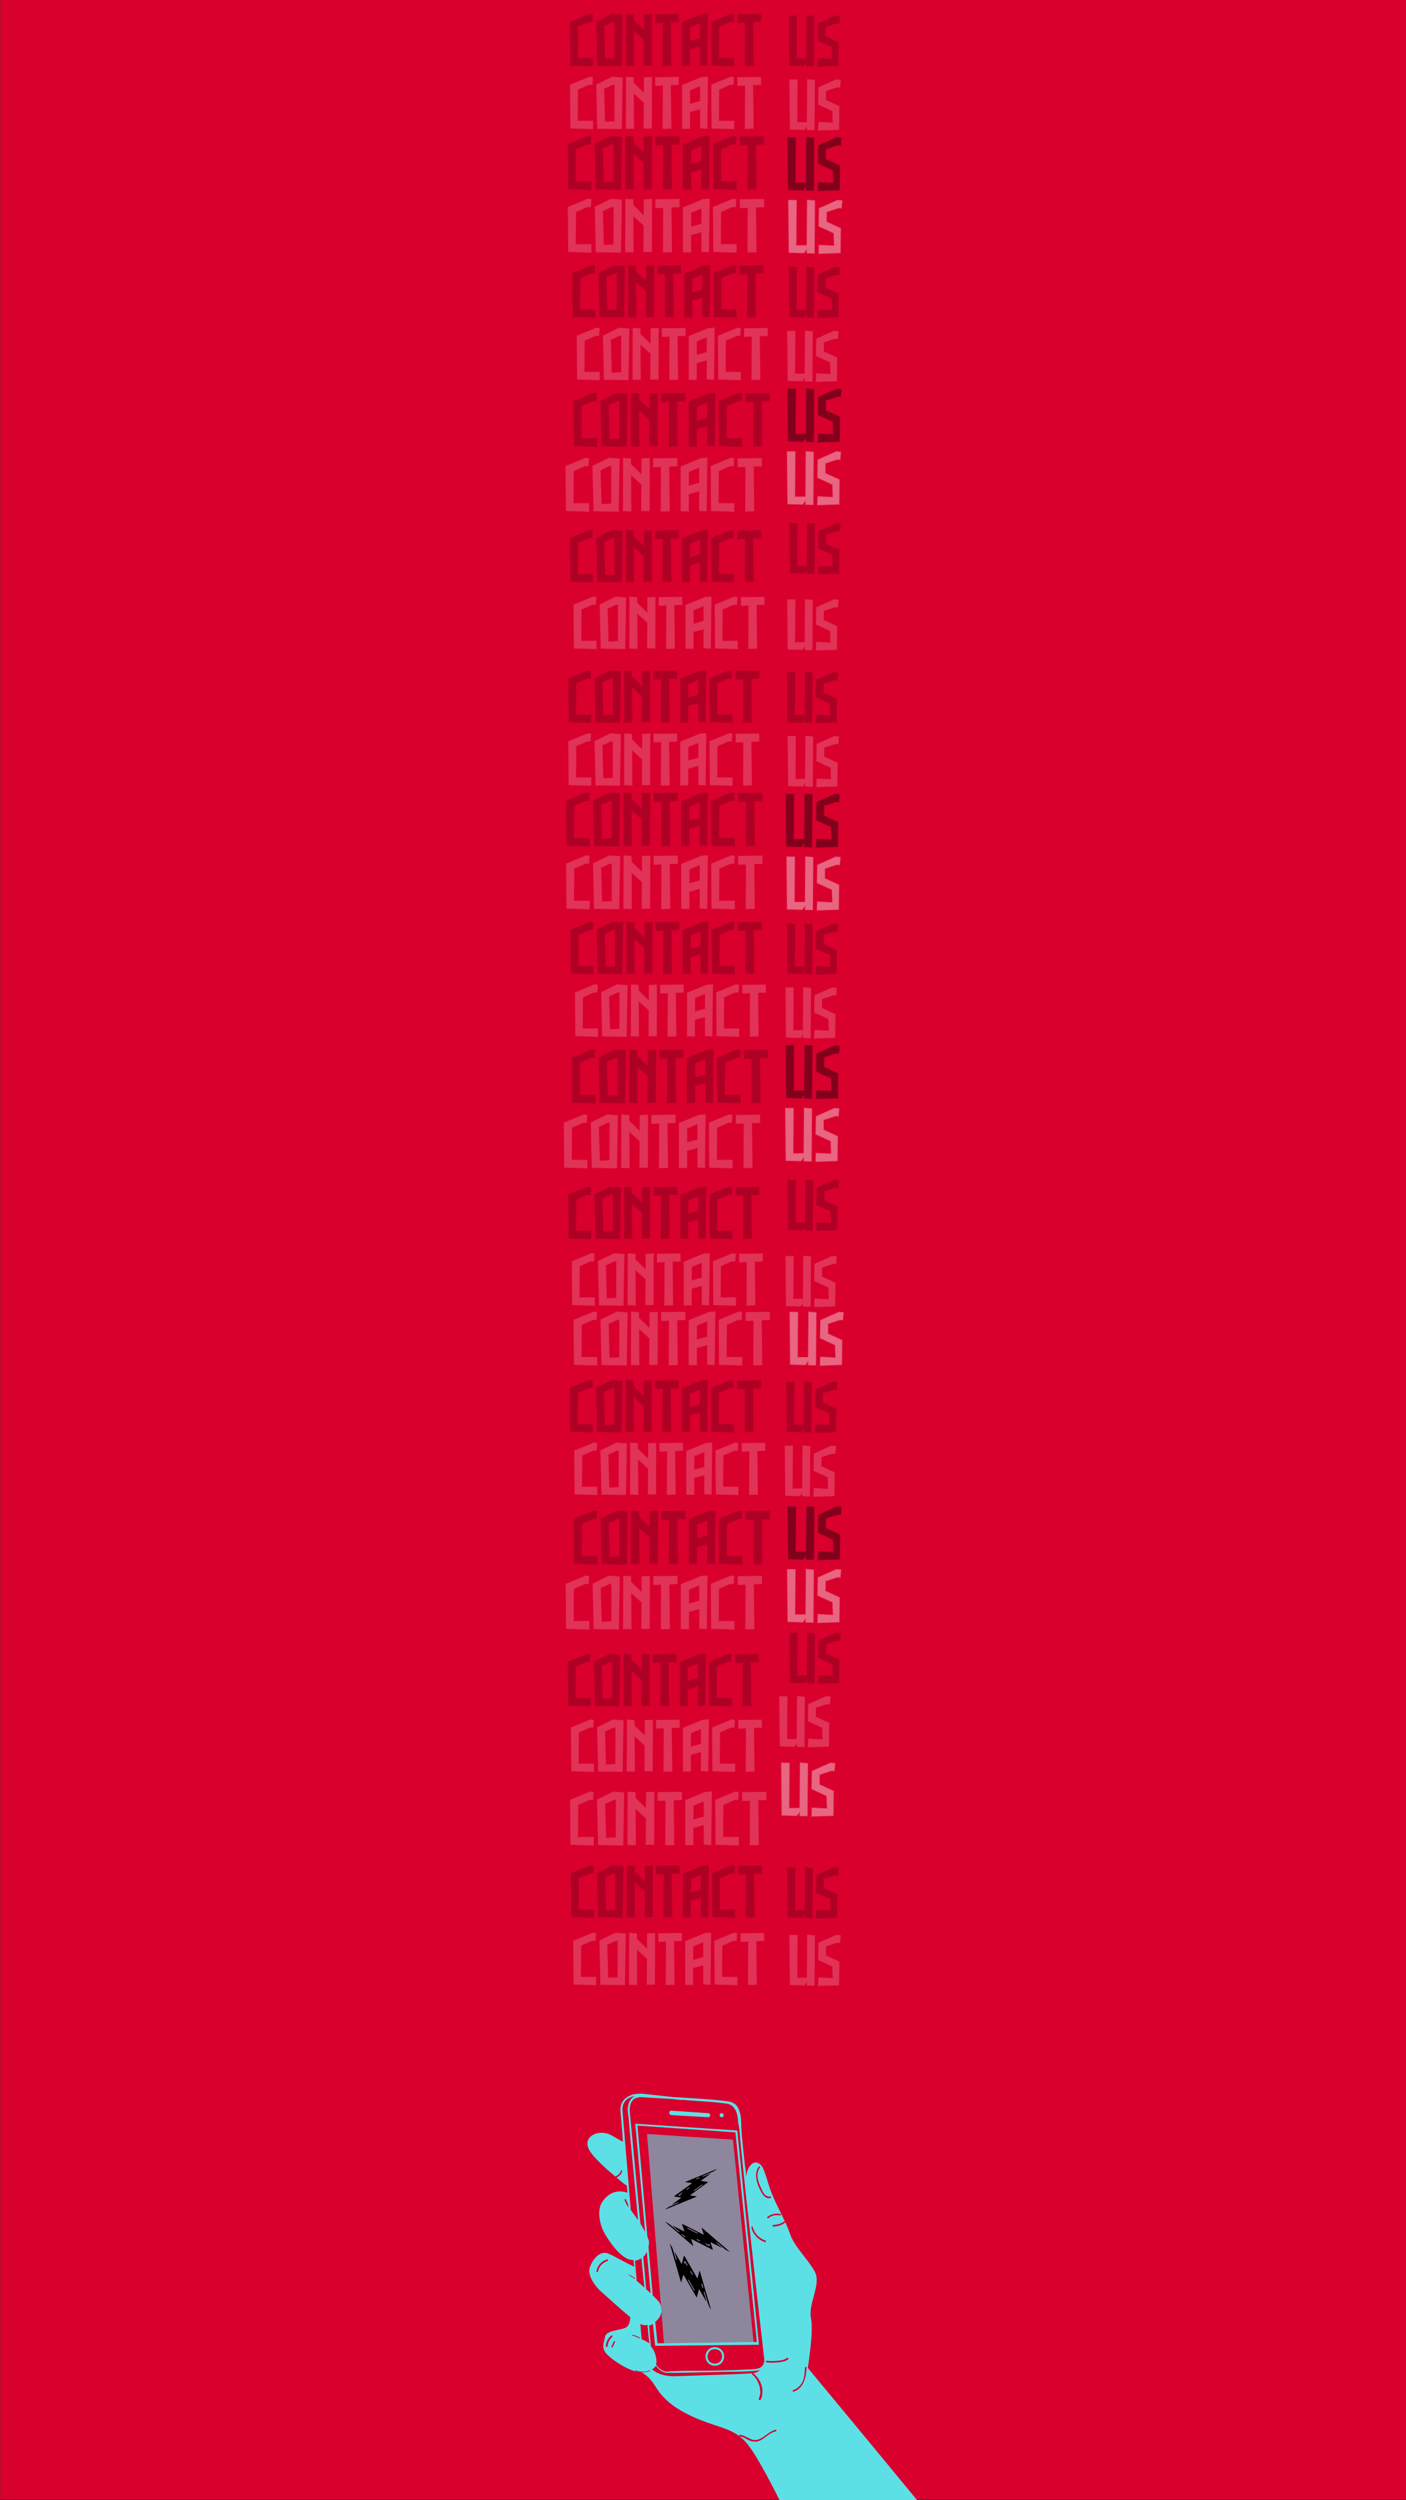 <?xml version="1.0" encoding="UTF-8" standalone="no" ?>
<!DOCTYPE svg PUBLIC "-//W3C//DTD SVG 1.1//EN" "http://www.w3.org/Graphics/SVG/1.1/DTD/svg11.dtd">
<svg xmlns="http://www.w3.org/2000/svg" xmlns:xlink="http://www.w3.org/1999/xlink" version="1.1" width="1080" height="1920" viewBox="0 0 1080 1920" xml:space="preserve">
<rect x="0" y="0" width="1080" height="1920" fill="#333333" stroke="none"/>
<desc>Created with Fabric.js 5.3.0</desc>
<defs>
</defs>
<g transform="matrix(1.588 0 0 1.588 540.077 959.432)" id="background-ee63deab-d1f2-4c9d-8bf9-e6b05f8b3182"  >
<rect style="stroke: none; stroke-width: 0; stroke-dasharray: none; stroke-linecap: butt; stroke-dashoffset: 0; stroke-linejoin: miter; stroke-miterlimit: 4; fill: rgb(217,0,45); fill-rule: nonzero; opacity: 1;"  paint-order="stroke"  x="-340" y="-604.444" rx="0" ry="0" width="680" height="1208.889" />
</g>
<g transform="matrix(1.23 0.151 -0.151 1.23 587.488 1773.23)" id="shape-4e681fb7-280d-4a18-ba77-7372c389b688"  >
<g style=""  paint-order="stroke"   >
		<g transform="matrix(1 0 0 1 -45.049 -36.531)" id="Layer_1"  >
<polygon style="stroke: none; stroke-width: 0; stroke-dasharray: none; stroke-linecap: butt; stroke-dashoffset: 0; stroke-linejoin: miter; stroke-miterlimit: 4; fill: rgb(92,224,230); fill-rule: nonzero; opacity: 0.6;"  paint-order="stroke"  points="-40.655,-62.3 -14.385,65.3 40.655,57.79 12.635,-65.3 -40.655,-62.3 " />
</g>
		<g transform="matrix(1 0 0 1 0 0)" id="Layer_1"  >
<path style="stroke: none; stroke-width: 0; stroke-dasharray: none; stroke-linecap: butt; stroke-dashoffset: 0; stroke-linejoin: miter; stroke-miterlimit: 4; fill: rgb(92,224,230); fill-rule: nonzero; opacity: 1;"  paint-order="stroke"  transform=" translate(-121.684, -125.011)" d="M 50.47 173.13 C 50.47 173.13 50.52 173.15 50.6 173.18 C 50.27 173.2 49.95 173.21 49.63 173.21 C 49.92 173.19 50.21 173.17 50.48 173.13 Z M 243.37 244.18 C 210.09 255.44 148.8 246.93 148.8 246.93 C 148.8 246.93 131.54 219.91 121.78 209.9 C 119.73 207.85 117.73 206.32 115.7 205.13 C 115.73 205.13 115.75 205.15 115.78 205.15 C 118.28 205.15 120.53 206.65 122.79 207.15 C 124.54 207.4 126.54 207.4 128.29 206.4 C 131.79 204.4 133.79 200.65 137.55 199.39 C 138.3 199.14 138.05 198.14 137.55 198.39 C 133.8 199.64 131.8 203.14 128.54 205.15 C 126.54 206.4 124.54 206.65 122.54 205.9 C 120.29 205.15 118.04 204.15 115.78 204.15 C 115.38 204.15 115.31 204.77 115.54 205.03 C 107.7 200.5 99.34 200.99 85.51 196.64 C 68 191.14 62.99 184.13 58.99 179.38 C 55.36 175.08 51.34 173.44 50.61 173.17 C 52.49 173.03 54.37 172.5 55.99 171.62 C 55.74 171.62 55.49 171.37 55.49 171.37 C 52.74 172.87 49.74 173.12 46.73 172.37 C 46.48 172.37 46.48 172.87 46.73 172.87 C 47.66 173.1 48.64 173.2 49.64 173.2 C 43.46 173.62 32.77 168.46 28.47 165.11 C 23.72 161.61 25.22 158.1 25.47 154.1 C 25.72 150.1 33.73 149.1 37.23 147.09 C 39.73 145.59 39.73 141.84 39.48 140.08 C 32.72 135.83 23.22 129.07 19.96 126.82 C 15.96 124.07 9.7 118.06 10.95 112.31 C 12.2 106.56 16.2 101.55 20.71 102.55 C 24.71 103.55 35.22 108.05 38.22 108.8 C 37.72 107.55 37.47 106.05 37.22 104.8 L 35.72 104.8 C 28.71 104.8 19.21 93.29 16.71 89.54 C 14.21 86.04 10.46 77.03 13.71 71.03 C 16.96 65.03 21.97 62.52 28.47 63.77 C 27.97 62.27 27.72 61.02 27.47 59.52 C 26.22 59.02 23.47 57.27 20.46 55.27 C 21.96 54.52 23.21 52.77 23.46 51.02 C 23.46 50.77 23.46 50.52 23.21 50.52 C 22.96 50.27 22.71 50.52 22.71 50.77 C 22.46 52.27 21.46 53.77 19.96 54.52 L 19.71 54.77 C 12.44 50.04 2.68 43.28 0.68 38.78 C -2.57 31.77 6.43 26.52 14.44 29.77 C 18.94 31.77 20.95 32.52 21.7 32.77 C 19.95 23.26 18.45 16.51 17.95 14.26 C 17.7 13.26 17.7 12.51 17.7 11.76 C 17.7 9.26 18.7 7.26 19.95 6.01 C 21.2 4.51 22.7 3.76 24.2 3.01 C 27.45 1.76 30.71 1.76 30.71 1.76 L 49.22 1.51 C 56.73 1.01 64.73 0.51 70.74 0.26 C 75.24 0.01 78.5 0.01 80 0.01 L 83 0.01 C 84.75 0.01 86.75 0.26 88.75 1.76 C 90.5 3.51 92.25 6.51 93 11.77 C 93.25 13.52 93.75 16.77 94.75 21.28 C 95.75 25.78 97 31.54 98.5 37.79 C 99.25 40.04 99.75 42.54 100.25 45.05 C 100 39.55 102.75 34.79 106 35.54 C 110 36.29 111.25 41.04 115.51 50.05 C 118.51 56.3 123.27 63.06 127.27 69.31 C 125.52 71.06 123.02 72.31 120.51 72.56 C 120.01 72.56 120.01 73.56 120.51 73.56 C 123.26 73.31 126.01 72.06 127.77 70.06 C 129.27 72.56 130.52 74.81 131.52 76.82 C 135.02 84.33 144.28 90.83 149.53 98.09 C 154.78 105.35 147.78 118.36 150.78 127.11 C 153.53 135.87 152.53 157.88 152.53 157.88 C 152.53 157.88 244.1 244.2 243.35 244.2 Z M 29.2 152.87 C 27.45 154.62 26.45 157.37 26.7 159.88 C 26.7 160.38 27.7 160.38 27.7 159.88 C 27.7 157.38 28.45 155.13 29.95 153.63 C 30.2 153.13 29.7 152.38 29.2 152.88 Z M 31.7 156.12 C 31.45 155.87 31.2 156.12 31.2 156.37 C 30.95 157.37 30.45 158.62 30.2 159.62 C 30.2 159.87 30.2 160.12 30.45 160.12 C 30.7 160.37 30.95 160.12 30.95 159.87 C 31.2 158.87 31.7 157.62 31.95 156.62 C 32.2 156.37 31.95 156.12 31.7 156.12 Z M 116.27 68.05 C 116.02 68.55 116.52 69.3 117.02 68.8 C 118.77 66.8 121.52 66.05 124.03 66.3 C 124.53 66.3 124.53 65.3 124.03 65.3 C 121.28 65.05 118.53 66.05 116.27 68.05 Z M 117.02 82.81 C 113.02 82.06 109.51 79.31 108.01 75.3 C 107.76 75.05 107.51 75.05 107.26 75.3 C 107.26 75.55 107.51 76.05 107.51 76.55 C 109.26 80.3 112.76 83.06 116.77 83.81 C 117.27 83.81 117.52 82.81 117.02 82.81 Z M 108.26 49.53 C 110.01 52.28 112.76 57.79 116.77 56.29 C 117.27 56.04 117.02 55.04 116.52 55.29 C 114.77 56.04 113.02 54.79 112.02 53.54 C 110.77 52.04 110.02 50.29 109.02 48.79 C 107.27 45.54 106.02 41.78 108.02 38.28 C 108.27 37.78 107.52 37.28 107.27 37.78 C 105.02 41.53 106.52 46.04 108.27 49.54 Z M 30.2 72.8 C 29.95 72.05 29.7 71.55 29.7 70.8 C 28.95 70.05 28.45 69.05 27.95 68.05 C 27.7 67.55 26.95 68.05 27.2 68.55 C 27.95 70.05 28.95 71.55 30.2 72.8 Z M 36.96 79.81 C 30.71 51.29 24.7 24.02 23.45 17.76 C 23.2 17.01 23.2 16.51 23.2 16.51 C 22.95 16.26 22.2 13.76 22.2 11.01 C 22.2 9.51 22.45 8.26 22.95 7.01 C 23.45 5.76 24.45 4.51 25.7 3.76 C 23.95 4.26 21.95 5.26 20.7 6.76 C 19.7 8.01 18.95 9.51 18.95 11.76 C 18.95 12.51 18.95 13.26 19.2 14.01 C 20.2 18.76 25.71 45.28 31.71 74.06 C 32.71 75.31 34.71 77.31 36.96 79.81 Z M 21.45 106.58 C 21.45 106.33 21.2 106.33 20.95 106.33 C 17.7 107.58 15.45 110.83 15.2 114.34 C 15.2 115.09 16.2 115.09 16.2 114.34 C 16.45 111.34 18.45 108.59 21.2 107.33 C 21.45 107.33 21.45 107.08 21.45 106.58 Z M 39.46 115.84 C 38.21 115.09 36.96 114.59 35.71 114.09 C 35.21 113.84 35.21 114.34 35.46 114.34 C 36.96 115.09 38.21 115.59 39.46 116.34 L 39.46 115.84 Z M 40.71 117.34 C 41.71 117.84 43.71 119.34 45.96 120.84 C 44.71 115.34 43.21 109.33 41.96 103.08 C 40.96 103.83 39.71 104.58 38.21 105.08 C 38.96 109.33 39.96 113.34 40.71 117.34 Z M 58.34 134.72 L 58.23 134.6 C 58.23 135.85 57.98 137.1 57.23 138.35 C 56.73 139.35 55.98 140.35 55.23 141.1 L 58.23 154.11 L 62.23 153.61 L 117.27 146.1 L 119.27 145.85 L 90.25 18.5 L 29.45 21.75 L 43.96 89.3 C 44.96 90.8 45.46 92.3 45.46 93.55 L 45.46 95.8 L 51.71 125.07 C 53.96 126.82 55.96 128.32 56.21 128.82 C 56.71 129.32 56.96 129.82 57.46 130.82 L 57.43 130.34 L 58.33 134.7 Z M 42.96 102.07 C 44.46 108.83 45.96 115.58 47.21 121.84 C 48.21 122.34 49.21 123.09 50.21 123.84 L 44.71 98.57 C 44.46 100.07 43.71 101.07 42.96 102.07 Z M 46.96 152.11 Q 46.71 151.86 46.46 151.86 C 45.21 151.36 43.71 150.86 42.21 150.86 C 41.96 150.86 41.96 151.36 42.21 151.36 C 43.71 151.36 44.96 151.86 46.46 152.36 C 46.46 152.61 46.71 152.61 46.96 152.61 L 46.96 152.11 Z M 53.21 154.86 C 52.71 152.61 51.71 148.61 50.71 143.6 C 49.21 144.1 47.96 144.1 46.21 143.6 C 46.96 147.35 47.71 150.36 48.21 152.86 C 49.21 153.11 49.96 153.36 50.46 153.61 L 50.71 153.61 C 51.71 154.11 52.46 154.36 53.21 154.86 Z M 58.46 163.12 C 58.96 164.62 59.21 166.12 58.96 167.37 C 59.21 167.62 59.71 168.12 59.96 168.37 C 62.21 170.37 64.21 170.87 65.71 170.87 C 66.71 170.87 67.46 170.62 67.46 170.62 C 67.46 170.62 67.71 170.37 68.46 170.37 C 69.21 170.12 70.21 170.12 71.46 169.87 C 74.21 169.37 77.71 168.87 81.97 168.37 C 90.48 167.37 100.73 165.87 108.74 164.62 C 113.99 163.62 118.25 163.12 120.25 162.62 C 122.25 162.12 123.5 161.37 124.25 160.37 C 125 159.37 125.25 158.37 125.25 157.37 C 125.25 155.87 124.75 154.37 124.75 154.37 C 124.75 154.37 101.23 56.79 93.73 22.52 C 92.73 17.52 91.98 14.01 91.23 12.51 C 90.48 7.51 88.98 4.75 87.23 3.25 C 85.73 1.75 83.73 1.5 82.48 1.5 L 79.48 1.5 C 78.23 1.5 74.73 1.5 70.47 1.75 C 66.22 2 60.96 2.25 55.46 2.5 C 54.46 2.75 53.21 2.75 52.21 2.75 L 49.21 2.75 C 40.7 3.25 32.7 3.75 29.19 4 C 27.94 4.25 27.19 4.5 26.44 5 C 25.69 5.25 25.19 5.75 24.69 6.5 C 23.69 7.75 23.44 9.5 23.44 11 C 23.44 13.5 24.19 15.75 24.19 16 C 24.19 16 31.2 48.02 38.7 81.8 C 39.95 83.55 41.2 85.05 42.2 86.55 L 27.95 20.77 L 90.75 17.27 L 91.25 17.27 L 120.77 147.37 L 56.97 155.88 L 53.97 142.62 C 53.22 143.12 52.47 143.62 51.72 143.87 C 52.97 149.37 53.72 153.38 54.22 155.88 C 54.47 156.13 54.47 156.38 54.47 156.63 C 56.22 158.13 57.47 160.13 58.47 163.14 Z M 126.51 177.38 C 126.51 173.38 124.76 170.37 123.01 168.37 C 121.26 166.37 119.51 165.37 119.51 165.37 L 119.26 165.37 C 119.51 165.37 119.76 165.12 120.01 165.12 C 121.26 164.62 122.51 163.87 123.51 162.62 C 122.76 163.12 121.76 163.37 120.76 163.62 C 118.76 164.12 114.51 164.87 109.25 165.62 C 103.99 166.37 97.49 167.12 91.49 168.12 C 79.73 169.87 68.72 171.37 67.97 171.37 C 67.72 171.37 66.97 171.62 65.97 171.62 C 64.22 171.62 61.72 170.87 59.46 168.62 C 59.21 168.62 59.21 168.37 58.96 168.12 C 58.46 168.87 57.96 169.62 57.21 170.37 L 56.96 170.37 C 56.96 170.62 56.71 170.62 56.71 170.62 C 57.21 170.87 57.46 170.87 57.71 171.12 C 59.96 172.37 62.96 173.37 66.97 173.37 C 68.22 173.37 69.72 173.37 71.22 173.12 C 88.98 170.37 111.25 166.87 116.5 165.86 C 117.25 165.61 117.75 165.61 117.75 165.61 L 118.75 165.61 C 118.75 165.86 118.75 166.11 119 166.36 C 119.25 166.36 120.75 167.36 122.25 169.36 C 122.75 170.11 123 170.61 123.5 171.36 C 124.25 172.61 124.75 174.11 125 175.61 C 125.25 176.11 125.25 176.86 125.25 177.61 C 125.25 178.36 125 179.61 124.75 180.61 C 124.75 180.86 125 181.36 125.25 181.36 C 125.5 181.36 126 181.11 126 180.86 C 126.5 179.61 126.5 178.36 126.5 177.36 Z M 139.77 153.36 C 139.52 153.11 139.27 153.11 139.02 153.36 C 138.52 153.86 137.77 154.36 136.77 154.86 C 135.52 155.36 134.52 155.61 133.27 155.86 C 132.02 156.11 131.02 156.36 130.02 156.36 C 129.27 156.61 128.27 156.61 127.77 156.61 L 126.77 156.61 C 126.52 156.61 126.27 156.86 126.27 157.11 C 126.27 157.36 126.52 157.61 126.77 157.61 C 126.77 157.61 129.27 157.61 132.02 157.11 C 133.27 156.86 135.02 156.61 136.27 156.11 C 137.77 155.61 139.02 155.11 139.77 154.11 C 140.02 153.86 140.02 153.61 139.77 153.36 Z M 151.78 157.86 C 151.78 157.36 150.78 157.36 150.78 157.86 C 151.03 160.86 151.28 164.11 150.28 167.12 C 149.28 169.37 147.78 171.62 145.28 172.62 C 144.78 172.87 145.03 173.87 145.53 173.62 C 148.03 172.62 149.78 170.37 150.78 167.87 C 152.03 164.62 152.03 161.11 151.78 157.86 Z M 80.49 7.76 C 79.74 7.76 79.24 8.26 79.24 9.01 C 79.24 9.76 79.74 10.26 80.49 10.26 C 81.24 10.26 81.74 9.76 81.74 9.01 C 81.74 8.26 81.24 7.76 80.49 7.76 Z M 88.75 157.88 C 88.75 154.63 91.25 152.13 94.5 152.13 C 97.75 152.13 100.25 154.63 100.25 157.88 C 100.25 161.13 97.75 163.63 94.5 163.63 C 91.25 163.63 88.75 161.13 88.75 157.88 Z M 90 157.88 C 90 159.13 90.5 160.38 91.25 161.13 C 92 161.88 93.25 162.38 94.5 162.38 C 95.75 162.38 97 161.88 97.75 161.13 C 98.5 160.38 99 159.13 99 157.88 C 99 156.63 98.5 155.38 97.75 154.63 C 97 153.88 95.75 153.38 94.5 153.38 C 93.25 153.38 92 153.88 91.25 154.63 C 90.5 155.38 90 156.63 90 157.88 Z M 72.24 8.76 L 49.22 10.01 C 48.47 10.01 47.97 10.76 47.97 11.26 C 48.22 12.01 48.72 12.76 49.47 12.76 L 72.24 11.26 C 72.99 11.26 73.49 10.51 73.49 10.01 C 73.49 9.26 72.74 8.76 72.24 8.76 Z" stroke-linecap="round" />
</g>
</g>
</g>
<g transform="matrix(1.588 0 0 1.588 511.576 125.102)" id="tagline-004d1636-7c6a-4765-94ee-c8196b085b4a-logo"  >
<g style=""  paint-order="stroke"   >
		<g transform="matrix(1 0 0 1 0 0)" id="tagline-004d1636-7c6a-4765-94ee-c8196b085b4a-logo-path-0"  >
<path style="stroke: rgb(217,0,45); stroke-width: 0.556; stroke-dasharray: none; stroke-linecap: butt; stroke-dashoffset: 0; stroke-linejoin: miter; stroke-miterlimit: 4; fill: rgb(0,0,0); fill-rule: nonzero; opacity: 0.2;"  paint-order="stroke"  transform=" translate(-48.285, 12.935)" d="M 12.21 -25.79 L 10.58 -26.05 L 0.74 -22.02 L 0.92 -0.18 L 12.28 0.18 L 12.28 -4.07 L 4.7 -4.07 L 4.81 -19.5 L 10.1 -21.83 L 11.95 -21.87 Z M 13.76 -22.09 L 14.28 -0.04 L 26.57 0.15 L 27.01 -25.6 L 21.72 -26.01 Z M 17.8 -19.91 L 22.05 -21.9 L 22.87 -21.83 L 22.83 -3.88 L 18.28 -3.66 Z M 32.67 0.04 L 32.56 -17.39 L 37.41 -12.99 L 37.33 -0.15 L 41.51 -0.15 L 41.59 -25.9 L 37.48 -25.71 L 37.44 -18.13 L 32.52 -22.94 L 32.49 -25.71 L 28.56 -25.97 L 28.49 -0.07 Z M 54.87 -25.9 L 43.07 -25.75 L 43.11 -21.35 L 46.88 -21.5 L 46.77 0.07 L 51.25 -0.04 L 50.99 -21.68 L 54.95 -21.83 Z M 69.12 0 L 69.45 -26.05 L 66.27 -25.86 L 56.43 -21.83 L 56.43 0 L 60.5 0 L 60.5 -8.32 L 65.38 -9.69 L 65.38 -0.26 Z M 60.53 -12.54 L 60.53 -19.13 L 65.38 -21.13 L 65.38 -13.91 Z M 82.4 -25.79 L 80.77 -26.05 L 70.93 -22.02 L 71.11 -0.18 L 82.47 0.18 L 82.47 -4.07 L 74.89 -4.07 L 75 -19.5 L 80.29 -21.83 L 82.14 -21.87 Z M 95.76 -25.9 L 83.95 -25.75 L 83.99 -21.35 L 87.76 -21.5 L 87.65 0.07 L 92.13 -0.04 L 91.87 -21.68 L 95.83 -21.83 Z" stroke-linecap="round" />
</g>
</g>
</g>
<g transform="matrix(1.588 0 0 1.588 511.576 173.302)" id="tagline-26e7f4f2-eed5-401c-b182-2bb7ee17de5c-logo"  >
<g style=""  paint-order="stroke"   >
		<g transform="matrix(1 0 0 1 0 0)" id="tagline-26e7f4f2-eed5-401c-b182-2bb7ee17de5c-logo-path-0"  >
<path style="stroke: rgb(217,0,45); stroke-width: 0.556; stroke-dasharray: none; stroke-linecap: butt; stroke-dashoffset: 0; stroke-linejoin: miter; stroke-miterlimit: 4; fill: rgb(255,255,255); fill-rule: nonzero; opacity: 0.2;"  paint-order="stroke"  transform=" translate(-48.285, 12.935)" d="M 12.21 -25.79 L 10.58 -26.05 L 0.74 -22.02 L 0.92 -0.18 L 12.28 0.18 L 12.28 -4.07 L 4.7 -4.07 L 4.81 -19.5 L 10.1 -21.83 L 11.95 -21.87 Z M 13.76 -22.09 L 14.28 -0.04 L 26.57 0.15 L 27.01 -25.6 L 21.72 -26.01 Z M 17.8 -19.91 L 22.05 -21.9 L 22.87 -21.83 L 22.83 -3.88 L 18.28 -3.66 Z M 32.67 0.04 L 32.56 -17.39 L 37.41 -12.99 L 37.33 -0.15 L 41.51 -0.15 L 41.59 -25.9 L 37.48 -25.71 L 37.44 -18.13 L 32.52 -22.94 L 32.49 -25.71 L 28.56 -25.97 L 28.49 -0.07 Z M 54.87 -25.9 L 43.07 -25.75 L 43.11 -21.35 L 46.88 -21.5 L 46.77 0.07 L 51.25 -0.04 L 50.99 -21.68 L 54.95 -21.83 Z M 69.12 0 L 69.45 -26.05 L 66.27 -25.86 L 56.43 -21.83 L 56.43 0 L 60.5 0 L 60.5 -8.32 L 65.38 -9.69 L 65.38 -0.26 Z M 60.53 -12.54 L 60.53 -19.13 L 65.38 -21.13 L 65.38 -13.91 Z M 82.4 -25.79 L 80.77 -26.05 L 70.93 -22.02 L 71.11 -0.18 L 82.47 0.18 L 82.47 -4.07 L 74.89 -4.07 L 75 -19.5 L 80.29 -21.83 L 82.14 -21.87 Z M 95.76 -25.9 L 83.95 -25.75 L 83.99 -21.35 L 87.76 -21.5 L 87.65 0.07 L 92.13 -0.04 L 91.87 -21.68 L 95.83 -21.83 Z" stroke-linecap="round" />
</g>
</g>
</g>
<g transform="matrix(1.588 0 0 1.588 511.239 79.026)" id="tagline-af7cdef2-31bc-43ee-8c79-169ae72c9c07-logo"  >
<g style=""  paint-order="stroke"   >
		<g transform="matrix(1 0 0 1 0 0)" id="tagline-af7cdef2-31bc-43ee-8c79-169ae72c9c07-logo-path-0"  >
<path style="stroke: rgb(217,0,45); stroke-width: 0.545; stroke-dasharray: none; stroke-linecap: butt; stroke-dashoffset: 0; stroke-linejoin: miter; stroke-miterlimit: 4; fill: rgb(255,255,255); fill-rule: nonzero; opacity: 0.2;"  paint-order="stroke"  transform=" translate(-46.98, 12.58)" d="M 11.88 -25.09 L 10.3 -25.34 L 0.72 -21.42 L 0.9 -0.18 L 11.95 0.18 L 11.95 -3.96 L 4.57 -3.96 L 4.68 -18.97 L 9.83 -21.24 L 11.63 -21.28 Z M 13.39 -21.49 L 13.9 -0.04 L 25.85 0.14 L 26.28 -24.91 L 21.13 -25.31 Z M 17.32 -19.37 L 21.46 -21.31 L 22.25 -21.24 L 22.21 -3.78 L 17.78 -3.56 Z M 31.79 0.04 L 31.68 -16.92 L 36.4 -12.64 L 36.32 -0.14 L 40.39 -0.14 L 40.46 -25.2 L 36.47 -25.02 L 36.43 -17.64 L 31.64 -22.32 L 31.61 -25.02 L 27.79 -25.27 L 27.72 -0.07 Z M 53.39 -25.2 L 41.9 -25.06 L 41.94 -20.77 L 45.61 -20.92 L 45.5 0.07 L 49.86 -0.04 L 49.61 -21.1 L 53.46 -21.24 Z M 67.25 0 L 67.57 -25.34 L 64.48 -25.16 L 54.9 -21.24 L 54.9 0 L 58.86 0 L 58.86 -8.1 L 63.61 -9.43 L 63.61 -0.25 Z M 58.9 -12.2 L 58.9 -18.61 L 63.61 -20.56 L 63.61 -13.54 Z M 80.17 -25.09 L 78.59 -25.34 L 69.01 -21.42 L 69.19 -0.18 L 80.24 0.18 L 80.24 -3.96 L 72.86 -3.96 L 72.97 -18.97 L 78.12 -21.24 L 79.92 -21.28 Z M 93.17 -25.2 L 81.68 -25.06 L 81.72 -20.77 L 85.39 -20.92 L 85.28 0.07 L 89.64 -0.04 L 89.39 -21.1 L 93.24 -21.24 Z" stroke-linecap="round" />
</g>
</g>
</g>
<g transform="matrix(-0.135 -0.069 0.069 -0.135 530.791 1681.21)" id="shape-a4f664f8-594d-4f6b-9653-b4585204631a"  >
<g style=""  paint-order="stroke"   >
		<g transform="matrix(1 0 0 1 0 0)" id="path-01"  >
<path style="stroke: none; stroke-width: 1; stroke-dasharray: none; stroke-linecap: butt; stroke-dashoffset: 0; stroke-linejoin: miter; stroke-miterlimit: 4; fill: rgb(0,0,0); fill-rule: nonzero; opacity: 1;"  paint-order="stroke"  transform=" translate(-69.456, -149.919)" d="M 138.1 0.2 L 27.5 129.2 C 26.9 129.9 27.6 131.1 28.5 130.7 L 56.3 121.3 C 57 121.1 57.8 121.3 58.2 121.8 C 58.7 122.4 58.8 123.1 58.4 123.8 L 9.5 220 C 9 221.1 10 222.2 11.1 221.9 L 41.1 211.7 C 41.3 211.6 41.5 211.6 41.7 211.6 C 42.2 211.6 42.7 211.8 43.1 212.2 C 43.6 212.8 43.7 213.5 43.3 214.2 L 17.8 264 C 17.4 264.7 18.4 265.4 18.9 264.8 L 44.3 235.1 C 44.9 234.3 46.1 234.3 46.9 234.9 C 47.7 235.6 47.7 236.7 47.1 237.4 L 16.7 272.9 C 11.1 279.4 6.3 286.6 2.4 294.3 L 2.220446049250313e-15 298.9 C -0.3 299.6 0.6 300.2 1 299.6 L 111.5 170.9 C 112 170.3 111.4 169.4 110.7 169.7 L 82.3 179.3 C 81.6 179.5 80.8 179.3 80.4 178.8 C 79.9 178.2 79.8 177.5 80.2 176.8 L 129.1 80.9 C 129.7 79.8 128.6 78.5 127.4 78.9 L 97.4 89 C 96.9 89.2 96.3 89.2 95.9 88.9 C 95 88.4 94.7 87.3 95.2 86.5 L 120.1 37.5 C 120.4 37 119.6 36.5 119.2 36.9 L 99.2 60.4 C 98.8 60.8 98.3 61 97.8 61 C 97.4 61 97 60.9 96.7 60.6 C 95.9 60 95.9 58.7 96.5 58 L 126.6 22.8 C 128.2 20.9 129.6 18.8 130.8 16.6 L 138.9 0.7 C 139.2 0.2 138.5 -0.3 138.1 0.2 z M 100.6 111.2 L 106.5 99.5 C 106.8 98.8 106.2 98.1 105.5 98.3 L 103.5 99 C 102.5 99.3 101.5 98.8 101.2 97.8 C 100.9 96.9 101.5 95.9 102.5 95.6 L 110.6 92.9 C 111.3 92.7 112.1 92.9 112.5 93.4 C 113 94 113.1 94.7 112.7 95.4 L 103.8 112.9 C 103.5 113.5 102.8 113.9 102.2 113.9 C 101.9 113.9 101.6 113.8 101.4 113.7 C 100.5 113.2 100.1 112.1 100.6 111.2 z M 53.6 152 L 30.9 196.6 C 30.6 197.2 29.9 197.6 29.3 197.6 C 29 197.6 28.7 197.5 28.5 197.4 C 27.6 196.9 27.3 195.9 27.7 195 L 50.4 150.4 C 50.9 149.5 51.9 149.2 52.8 149.6 C 53.7 150 54.1 151.1 53.6 152 z M 70.5 210.3 L 60.3 222.2 C 59.9 222.6 59.4 222.8 58.9 222.8 C 58.5 222.8 58.1 222.7 57.7 222.4 C 56.9 221.8 56.9 220.5 57.5 219.8 L 67.8 207.9 C 68.5 207.1 69.7 207.1 70.4 207.8 C 71.2 208.4 71.2 209.6 70.5 210.3 z M 89.8 140.3 L 83.3 153.1 C 83 153.7 82.3 154.1 81.7 154.1 C 81.4 154.1 81.1 154 80.9 153.9 C 80 153.4 79.7 152.4 80.1 151.5 L 86.6 138.7 C 87.1 137.8 88.1 137.5 89 137.9 C 89.9 138.4 90.3 139.4 89.8 140.3 z" stroke-linecap="round" />
</g>
</g>
</g>
<g transform="matrix(0 0.165 -0.165 0 535.787 1717.74)" id="shape-ffc9826b-4c41-4b7e-a59c-f607f52e9103"  >
<g style=""  paint-order="stroke"   >
		<g transform="matrix(1 0 0 1 0 0)" id="path-01"  >
<path style="stroke: none; stroke-width: 1; stroke-dasharray: none; stroke-linecap: butt; stroke-dashoffset: 0; stroke-linejoin: miter; stroke-miterlimit: 4; fill: rgb(0,0,0); fill-rule: nonzero; opacity: 1;"  paint-order="stroke"  transform=" translate(-69.456, -149.919)" d="M 138.1 0.2 L 27.5 129.2 C 26.9 129.9 27.6 131.1 28.5 130.7 L 56.3 121.3 C 57 121.1 57.8 121.3 58.2 121.8 C 58.7 122.4 58.8 123.1 58.4 123.8 L 9.5 220 C 9 221.1 10 222.2 11.1 221.9 L 41.1 211.7 C 41.3 211.6 41.5 211.6 41.7 211.6 C 42.2 211.6 42.7 211.8 43.1 212.2 C 43.6 212.8 43.7 213.5 43.3 214.2 L 17.8 264 C 17.4 264.7 18.4 265.4 18.9 264.8 L 44.3 235.1 C 44.9 234.3 46.1 234.3 46.9 234.9 C 47.7 235.6 47.7 236.7 47.1 237.4 L 16.7 272.9 C 11.1 279.4 6.3 286.6 2.4 294.3 L 2.220446049250313e-15 298.9 C -0.3 299.6 0.6 300.2 1 299.6 L 111.5 170.9 C 112 170.3 111.4 169.4 110.7 169.7 L 82.3 179.3 C 81.6 179.5 80.8 179.3 80.4 178.8 C 79.9 178.2 79.8 177.5 80.2 176.8 L 129.1 80.9 C 129.7 79.8 128.6 78.5 127.4 78.9 L 97.4 89 C 96.9 89.2 96.3 89.2 95.9 88.9 C 95 88.4 94.7 87.3 95.2 86.5 L 120.1 37.5 C 120.4 37 119.6 36.5 119.2 36.9 L 99.2 60.4 C 98.8 60.8 98.3 61 97.8 61 C 97.4 61 97 60.9 96.7 60.6 C 95.9 60 95.9 58.7 96.5 58 L 126.6 22.8 C 128.2 20.9 129.6 18.8 130.8 16.6 L 138.9 0.7 C 139.2 0.2 138.5 -0.3 138.1 0.2 z M 100.6 111.2 L 106.5 99.5 C 106.8 98.8 106.2 98.1 105.5 98.3 L 103.5 99 C 102.5 99.3 101.5 98.8 101.2 97.8 C 100.9 96.9 101.5 95.9 102.5 95.6 L 110.6 92.9 C 111.3 92.7 112.1 92.9 112.5 93.4 C 113 94 113.1 94.7 112.7 95.4 L 103.8 112.9 C 103.5 113.5 102.8 113.9 102.2 113.9 C 101.9 113.9 101.6 113.8 101.4 113.7 C 100.5 113.2 100.1 112.1 100.6 111.2 z M 53.6 152 L 30.9 196.6 C 30.6 197.2 29.9 197.6 29.3 197.6 C 29 197.6 28.7 197.5 28.5 197.4 C 27.6 196.9 27.3 195.9 27.7 195 L 50.4 150.4 C 50.9 149.5 51.9 149.2 52.8 149.6 C 53.7 150 54.1 151.1 53.6 152 z M 70.5 210.3 L 60.3 222.2 C 59.9 222.6 59.4 222.8 58.9 222.8 C 58.5 222.8 58.1 222.7 57.7 222.4 C 56.9 221.8 56.9 220.5 57.5 219.8 L 67.8 207.9 C 68.5 207.1 69.7 207.1 70.4 207.8 C 71.2 208.4 71.2 209.6 70.5 210.3 z M 89.8 140.3 L 83.3 153.1 C 83 153.7 82.3 154.1 81.7 154.1 C 81.4 154.1 81.1 154 80.9 153.9 C 80 153.4 79.7 152.4 80.1 151.5 L 86.6 138.7 C 87.1 137.8 88.1 137.5 89 137.9 C 89.9 138.4 90.3 139.4 89.8 140.3 z" stroke-linecap="round" />
</g>
</g>
</g>
<g transform="matrix(0.098 -0.15 0.15 0.098 530.266 1748.144)" id="shape-de6aa2b2-1374-4a6a-b81f-c0649a2e1d43"  >
<g style=""  paint-order="stroke"   >
		<g transform="matrix(1 0 0 1 0 0)" id="path-01"  >
<path style="stroke: none; stroke-width: 1; stroke-dasharray: none; stroke-linecap: butt; stroke-dashoffset: 0; stroke-linejoin: miter; stroke-miterlimit: 4; fill: rgb(0,0,0); fill-rule: nonzero; opacity: 1;"  paint-order="stroke"  transform=" translate(-69.456, -149.919)" d="M 138.1 0.2 L 27.5 129.2 C 26.9 129.9 27.6 131.1 28.5 130.7 L 56.3 121.3 C 57 121.1 57.8 121.3 58.2 121.8 C 58.7 122.4 58.8 123.1 58.4 123.8 L 9.5 220 C 9 221.1 10 222.2 11.1 221.9 L 41.1 211.7 C 41.3 211.6 41.5 211.6 41.7 211.6 C 42.2 211.6 42.7 211.8 43.1 212.2 C 43.6 212.8 43.7 213.5 43.3 214.2 L 17.8 264 C 17.4 264.7 18.4 265.4 18.9 264.8 L 44.3 235.1 C 44.9 234.3 46.1 234.3 46.9 234.9 C 47.7 235.6 47.7 236.7 47.1 237.4 L 16.7 272.9 C 11.1 279.4 6.3 286.6 2.4 294.3 L 2.220446049250313e-15 298.9 C -0.3 299.6 0.6 300.2 1 299.6 L 111.5 170.9 C 112 170.3 111.4 169.4 110.7 169.7 L 82.3 179.3 C 81.6 179.5 80.8 179.3 80.4 178.8 C 79.9 178.2 79.8 177.5 80.2 176.8 L 129.1 80.9 C 129.7 79.8 128.6 78.5 127.4 78.9 L 97.4 89 C 96.9 89.2 96.3 89.2 95.9 88.9 C 95 88.4 94.7 87.3 95.2 86.5 L 120.1 37.5 C 120.4 37 119.6 36.5 119.2 36.9 L 99.2 60.4 C 98.8 60.8 98.3 61 97.8 61 C 97.4 61 97 60.9 96.7 60.6 C 95.9 60 95.9 58.7 96.5 58 L 126.6 22.8 C 128.2 20.9 129.6 18.8 130.8 16.6 L 138.9 0.7 C 139.2 0.2 138.5 -0.3 138.1 0.2 z M 100.6 111.2 L 106.5 99.5 C 106.8 98.8 106.2 98.1 105.5 98.3 L 103.5 99 C 102.5 99.3 101.5 98.8 101.2 97.8 C 100.9 96.9 101.5 95.9 102.5 95.6 L 110.6 92.9 C 111.3 92.7 112.1 92.9 112.5 93.4 C 113 94 113.1 94.7 112.7 95.4 L 103.8 112.9 C 103.5 113.5 102.8 113.9 102.2 113.9 C 101.9 113.9 101.6 113.8 101.4 113.7 C 100.5 113.2 100.1 112.1 100.6 111.2 z M 53.6 152 L 30.9 196.6 C 30.6 197.2 29.9 197.6 29.3 197.6 C 29 197.6 28.7 197.5 28.5 197.4 C 27.6 196.9 27.3 195.9 27.7 195 L 50.4 150.4 C 50.9 149.5 51.9 149.2 52.8 149.6 C 53.7 150 54.1 151.1 53.6 152 z M 70.5 210.3 L 60.3 222.2 C 59.9 222.6 59.4 222.8 58.9 222.8 C 58.5 222.8 58.1 222.7 57.7 222.4 C 56.9 221.8 56.9 220.5 57.5 219.8 L 67.8 207.9 C 68.5 207.1 69.7 207.1 70.4 207.8 C 71.2 208.4 71.2 209.6 70.5 210.3 z M 89.8 140.3 L 83.3 153.1 C 83 153.7 82.3 154.1 81.7 154.1 C 81.4 154.1 81.1 154 80.9 153.9 C 80 153.4 79.7 152.4 80.1 151.5 L 86.6 138.7 C 87.1 137.8 88.1 137.5 89 137.9 C 89.9 138.4 90.3 139.4 89.8 140.3 z" stroke-linecap="round" />
</g>
</g>
</g>
<g transform="matrix(1.588 0 0 1.588 626.081 80.539)" id="tagline-c9f3bf7c-44cf-4fb2-a71d-863da5020edc-logo"  >
<g style=""  paint-order="stroke"   >
		<g transform="matrix(1 0 0 1 0 0)" id="tagline-c9f3bf7c-44cf-4fb2-a71d-863da5020edc-logo-path-0"  >
<path style="stroke: rgb(217,0,45); stroke-width: 0.525; stroke-dasharray: none; stroke-linecap: butt; stroke-dashoffset: 0; stroke-linejoin: miter; stroke-miterlimit: 4; fill: rgb(255,255,255); fill-rule: nonzero; opacity: 0.2;"  paint-order="stroke"  transform=" translate(-13.18, 12.18)" d="M 9.31 -24.64 L 9.14 -3.85 L 4.62 -3.82 L 4.76 -24.5 L 0.7 -24.54 L 0.95 -0.21 L 8.12 0 L 9.17 -1.47 L 9.17 0.04 L 12.99 0.14 L 13.16 -24.29 Z M 14.56 0.28 L 24.85 -0.07 L 24.99 -11.59 L 18.52 -14.56 L 18.55 -18.87 L 23.91 -20.62 L 25.3 -20.48 L 25.66 -24.33 L 23.35 -24.54 L 14.77 -20.72 L 14.6 -12.32 L 21.46 -9.17 L 21.67 -3.64 L 14.74 -3.99 Z" stroke-linecap="round" />
</g>
</g>
</g>
<g transform="matrix(1.588 0 0 1.588 511.239 30.72)" id="tagline-fad3659a-5001-4008-8211-5a332022462b-logo"  >
<g style=""  paint-order="stroke"   >
		<g transform="matrix(1 0 0 1 0 0)" id="tagline-fad3659a-5001-4008-8211-5a332022462b-logo-path-0"  >
<path style="stroke: rgb(217,0,45); stroke-width: 0.545; stroke-dasharray: none; stroke-linecap: butt; stroke-dashoffset: 0; stroke-linejoin: miter; stroke-miterlimit: 4; fill: rgb(0,0,0); fill-rule: nonzero; opacity: 0.2;"  paint-order="stroke"  transform=" translate(-46.98, 12.58)" d="M 11.88 -25.09 L 10.3 -25.34 L 0.72 -21.42 L 0.9 -0.18 L 11.95 0.18 L 11.95 -3.96 L 4.57 -3.96 L 4.68 -18.97 L 9.83 -21.24 L 11.63 -21.28 Z M 13.39 -21.49 L 13.9 -0.04 L 25.85 0.14 L 26.28 -24.91 L 21.13 -25.31 Z M 17.32 -19.37 L 21.46 -21.31 L 22.25 -21.24 L 22.21 -3.78 L 17.78 -3.56 Z M 31.79 0.04 L 31.68 -16.92 L 36.4 -12.64 L 36.32 -0.14 L 40.39 -0.14 L 40.46 -25.2 L 36.47 -25.02 L 36.43 -17.64 L 31.64 -22.32 L 31.61 -25.02 L 27.79 -25.27 L 27.72 -0.07 Z M 53.39 -25.2 L 41.9 -25.06 L 41.94 -20.77 L 45.61 -20.92 L 45.5 0.07 L 49.86 -0.04 L 49.61 -21.1 L 53.46 -21.24 Z M 67.25 0 L 67.57 -25.34 L 64.48 -25.16 L 54.9 -21.24 L 54.9 0 L 58.86 0 L 58.86 -8.1 L 63.61 -9.43 L 63.61 -0.25 Z M 58.9 -12.2 L 58.9 -18.61 L 63.61 -20.56 L 63.61 -13.54 Z M 80.17 -25.09 L 78.59 -25.34 L 69.01 -21.42 L 69.19 -0.18 L 80.24 0.18 L 80.24 -3.96 L 72.86 -3.96 L 72.97 -18.97 L 78.12 -21.24 L 79.92 -21.28 Z M 93.17 -25.2 L 81.68 -25.06 L 81.72 -20.77 L 85.39 -20.92 L 85.28 0.07 L 89.64 -0.04 L 89.39 -21.1 L 93.24 -21.24 Z" stroke-linecap="round" />
</g>
</g>
</g>
<g transform="matrix(1.588 0 0 1.588 625.572 31.473)" id="tagline-1efc92b9-9325-45c1-9e34-a1172026b0c6-logo"  >
<g style=""  paint-order="stroke"   >
		<g transform="matrix(1 0 0 1 0 0)" id="tagline-1efc92b9-9325-45c1-9e34-a1172026b0c6-logo-path-0"  >
<path style="stroke: rgb(217,0,45); stroke-width: 0.534; stroke-dasharray: none; stroke-linecap: butt; stroke-dashoffset: 0; stroke-linejoin: miter; stroke-miterlimit: 4; fill: rgb(0,0,0); fill-rule: nonzero; opacity: 0.2;"  paint-order="stroke"  transform=" translate(-13.18, 12.18)" d="M 9.31 -24.64 L 9.14 -3.85 L 4.62 -3.82 L 4.76 -24.5 L 0.7 -24.54 L 0.95 -0.21 L 8.12 0 L 9.17 -1.47 L 9.17 0.04 L 12.99 0.14 L 13.16 -24.29 Z M 14.56 0.28 L 24.85 -0.07 L 24.99 -11.59 L 18.52 -14.56 L 18.55 -18.87 L 23.91 -20.62 L 25.3 -20.48 L 25.66 -24.33 L 23.35 -24.54 L 14.77 -20.72 L 14.6 -12.32 L 21.46 -9.17 L 21.67 -3.64 L 14.74 -3.99 Z" stroke-linecap="round" />
</g>
</g>
</g>
<g transform="matrix(1.588 0 0 1.588 626.241 174.152)" id="tagline-9d50dd38-8b48-49fa-9275-bb0b50b7fa59-logo"  >
<g style=""  paint-order="stroke"   >
		<g transform="matrix(1 0 0 1 0 0)" id="tagline-9d50dd38-8b48-49fa-9275-bb0b50b7fa59-logo-path-0"  >
<path style="stroke: rgb(217,0,45); stroke-width: 0.544; stroke-dasharray: none; stroke-linecap: butt; stroke-dashoffset: 0; stroke-linejoin: miter; stroke-miterlimit: 4; fill: rgb(255,255,255); fill-rule: nonzero; opacity: 0.4;"  paint-order="stroke"  transform=" translate(-13.93, 12.875)" d="M 9.84 -26.05 L 9.66 -4.07 L 4.88 -4.03 L 5.03 -25.9 L 0.74 -25.94 L 1 -0.22 L 8.58 0 L 9.69 -1.55 L 9.69 0.04 L 13.73 0.15 L 13.91 -25.68 Z M 15.39 0.3 L 26.27 -0.07 L 26.42 -12.25 L 19.57 -15.39 L 19.61 -19.94 L 25.27 -21.79 L 26.75 -21.64 L 27.12 -25.71 L 24.68 -25.94 L 15.61 -21.9 L 15.43 -13.02 L 22.68 -9.69 L 22.9 -3.85 L 15.58 -4.22 Z" stroke-linecap="round" />
</g>
</g>
</g>
<g transform="matrix(1.588 0 0 1.588 625.622 125.951)" id="text-logo"  >
<g style=""  paint-order="stroke"   >
		<g transform="matrix(1 0 0 1 0 0)" id="text-logo-path-0"  >
<path style="stroke: rgb(217,0,45); stroke-width: 0.544; stroke-dasharray: none; stroke-linecap: butt; stroke-dashoffset: 0; stroke-linejoin: miter; stroke-miterlimit: 4; fill: rgb(0,0,0); fill-rule: nonzero; opacity: 0.4;"  paint-order="stroke"  transform=" translate(-13.93, 12.875)" d="M 9.84 -26.05 L 9.66 -4.07 L 4.88 -4.03 L 5.03 -25.9 L 0.74 -25.94 L 1 -0.22 L 8.58 0 L 9.69 -1.55 L 9.69 0.04 L 13.73 0.15 L 13.91 -25.68 Z M 15.39 0.3 L 26.27 -0.07 L 26.42 -12.25 L 19.57 -15.39 L 19.61 -19.94 L 25.27 -21.79 L 26.75 -21.64 L 27.12 -25.71 L 24.68 -25.94 L 15.61 -21.9 L 15.43 -13.02 L 22.68 -9.69 L 22.9 -3.85 L 15.58 -4.22 Z" stroke-linecap="round" />
</g>
</g>
</g>
<g transform="matrix(1.588 0 0 1.588 515.988 322.368)" id="tagline-29f60002-d6fe-4cb8-88e8-a6be1f34ad09-logo"  >
<g style=""  paint-order="stroke"   >
		<g transform="matrix(1 0 0 1 0 0)" id="tagline-29f60002-d6fe-4cb8-88e8-a6be1f34ad09-logo-path-0"  >
<path style="stroke: rgb(217,0,45); stroke-width: 0.556; stroke-dasharray: none; stroke-linecap: butt; stroke-dashoffset: 0; stroke-linejoin: miter; stroke-miterlimit: 4; fill: rgb(0,0,0); fill-rule: nonzero; opacity: 0.2;"  paint-order="stroke"  transform=" translate(-48.285, 12.935)" d="M 12.21 -25.79 L 10.58 -26.05 L 0.74 -22.02 L 0.92 -0.18 L 12.28 0.18 L 12.28 -4.07 L 4.7 -4.07 L 4.81 -19.5 L 10.1 -21.83 L 11.95 -21.87 Z M 13.76 -22.09 L 14.28 -0.04 L 26.57 0.15 L 27.01 -25.6 L 21.72 -26.01 Z M 17.8 -19.91 L 22.05 -21.9 L 22.87 -21.83 L 22.83 -3.88 L 18.28 -3.66 Z M 32.67 0.04 L 32.56 -17.39 L 37.41 -12.99 L 37.33 -0.15 L 41.51 -0.15 L 41.59 -25.9 L 37.48 -25.71 L 37.44 -18.13 L 32.52 -22.94 L 32.49 -25.71 L 28.56 -25.97 L 28.49 -0.07 Z M 54.87 -25.9 L 43.07 -25.75 L 43.11 -21.35 L 46.88 -21.5 L 46.77 0.07 L 51.25 -0.04 L 50.99 -21.68 L 54.95 -21.83 Z M 69.12 0 L 69.45 -26.05 L 66.27 -25.86 L 56.43 -21.83 L 56.43 0 L 60.5 0 L 60.5 -8.32 L 65.38 -9.69 L 65.38 -0.26 Z M 60.53 -12.54 L 60.53 -19.13 L 65.38 -21.13 L 65.38 -13.91 Z M 82.4 -25.79 L 80.77 -26.05 L 70.93 -22.02 L 71.11 -0.18 L 82.47 0.18 L 82.47 -4.07 L 74.89 -4.07 L 75 -19.5 L 80.29 -21.83 L 82.14 -21.87 Z M 95.76 -25.9 L 83.95 -25.75 L 83.99 -21.35 L 87.76 -21.5 L 87.65 0.07 L 92.13 -0.04 L 91.87 -21.68 L 95.83 -21.83 Z" stroke-linecap="round" />
</g>
</g>
</g>
<g transform="matrix(1.588 0 0 1.588 509.831 372.255)" id="tagline-73d3bea2-c968-4cd5-ac93-6fc1a841bec0-logo"  >
<g style=""  paint-order="stroke"   >
		<g transform="matrix(1 0 0 1 0 0)" id="tagline-73d3bea2-c968-4cd5-ac93-6fc1a841bec0-logo-path-0"  >
<path style="stroke: rgb(217,0,45); stroke-width: 0.556; stroke-dasharray: none; stroke-linecap: butt; stroke-dashoffset: 0; stroke-linejoin: miter; stroke-miterlimit: 4; fill: rgb(255,255,255); fill-rule: nonzero; opacity: 0.2;"  paint-order="stroke"  transform=" translate(-48.285, 12.935)" d="M 12.21 -25.79 L 10.58 -26.05 L 0.74 -22.02 L 0.92 -0.18 L 12.28 0.18 L 12.28 -4.07 L 4.7 -4.07 L 4.81 -19.5 L 10.1 -21.83 L 11.95 -21.87 Z M 13.76 -22.09 L 14.28 -0.04 L 26.57 0.15 L 27.01 -25.6 L 21.72 -26.01 Z M 17.8 -19.91 L 22.05 -21.9 L 22.87 -21.83 L 22.83 -3.88 L 18.28 -3.66 Z M 32.67 0.04 L 32.56 -17.39 L 37.41 -12.99 L 37.33 -0.15 L 41.51 -0.15 L 41.59 -25.9 L 37.48 -25.71 L 37.44 -18.13 L 32.52 -22.94 L 32.49 -25.71 L 28.56 -25.97 L 28.49 -0.07 Z M 54.87 -25.9 L 43.07 -25.75 L 43.11 -21.35 L 46.88 -21.5 L 46.77 0.07 L 51.25 -0.04 L 50.99 -21.68 L 54.95 -21.83 Z M 69.12 0 L 69.45 -26.05 L 66.27 -25.86 L 56.43 -21.83 L 56.43 0 L 60.5 0 L 60.5 -8.32 L 65.38 -9.69 L 65.38 -0.26 Z M 60.53 -12.54 L 60.53 -19.13 L 65.38 -21.13 L 65.38 -13.91 Z M 82.4 -25.79 L 80.77 -26.05 L 70.93 -22.02 L 71.11 -0.18 L 82.47 0.18 L 82.47 -4.07 L 74.89 -4.07 L 75 -19.5 L 80.29 -21.83 L 82.14 -21.87 Z M 95.76 -25.9 L 83.95 -25.75 L 83.99 -21.35 L 87.76 -21.5 L 87.65 0.07 L 92.13 -0.04 L 91.87 -21.68 L 95.83 -21.83 Z" stroke-linecap="round" />
</g>
</g>
</g>
<g transform="matrix(1.588 0 0 1.588 516.376 271.813)" id="tagline-2f7e2d16-ab15-4003-9d4c-be3bf00f4ec0-logo"  >
<g style=""  paint-order="stroke"   >
		<g transform="matrix(1 0 0 1 0 0)" id="tagline-2f7e2d16-ab15-4003-9d4c-be3bf00f4ec0-logo-path-0"  >
<path style="stroke: rgb(217,0,45); stroke-width: 0.547; stroke-dasharray: none; stroke-linecap: butt; stroke-dashoffset: 0; stroke-linejoin: miter; stroke-miterlimit: 4; fill: rgb(255,255,255); fill-rule: nonzero; opacity: 0.2;"  paint-order="stroke"  transform=" translate(-46.98, 12.58)" d="M 11.88 -25.09 L 10.3 -25.34 L 0.72 -21.42 L 0.9 -0.18 L 11.95 0.18 L 11.95 -3.96 L 4.57 -3.96 L 4.68 -18.97 L 9.83 -21.24 L 11.63 -21.28 Z M 13.39 -21.49 L 13.9 -0.04 L 25.85 0.14 L 26.28 -24.91 L 21.13 -25.31 Z M 17.32 -19.37 L 21.46 -21.31 L 22.25 -21.24 L 22.21 -3.78 L 17.78 -3.56 Z M 31.79 0.04 L 31.68 -16.92 L 36.4 -12.64 L 36.32 -0.14 L 40.39 -0.14 L 40.46 -25.2 L 36.47 -25.02 L 36.43 -17.64 L 31.64 -22.32 L 31.61 -25.02 L 27.79 -25.27 L 27.72 -0.07 Z M 53.39 -25.2 L 41.9 -25.06 L 41.94 -20.77 L 45.61 -20.92 L 45.5 0.07 L 49.86 -0.04 L 49.61 -21.1 L 53.46 -21.24 Z M 67.25 0 L 67.57 -25.34 L 64.48 -25.16 L 54.9 -21.24 L 54.9 0 L 58.86 0 L 58.86 -8.1 L 63.61 -9.43 L 63.61 -0.25 Z M 58.9 -12.2 L 58.9 -18.61 L 63.61 -20.56 L 63.61 -13.54 Z M 80.17 -25.09 L 78.59 -25.34 L 69.01 -21.42 L 69.19 -0.18 L 80.24 0.18 L 80.24 -3.96 L 72.86 -3.96 L 72.97 -18.97 L 78.12 -21.24 L 79.92 -21.28 Z M 93.17 -25.2 L 81.68 -25.06 L 81.72 -20.77 L 85.39 -20.92 L 85.28 0.07 L 89.64 -0.04 L 89.39 -21.1 L 93.24 -21.24 Z" stroke-linecap="round" />
</g>
</g>
</g>
<g transform="matrix(1.588 0 0 1.588 624.411 273.59)" id="tagline-b1c12623-7f2d-4e5c-bbf2-4122164de1f5-logo"  >
<g style=""  paint-order="stroke"   >
		<g transform="matrix(1 0 0 1 0 0)" id="tagline-b1c12623-7f2d-4e5c-bbf2-4122164de1f5-logo-path-0"  >
<path style="stroke: rgb(217,0,45); stroke-width: 0.525; stroke-dasharray: none; stroke-linecap: butt; stroke-dashoffset: 0; stroke-linejoin: miter; stroke-miterlimit: 4; fill: rgb(255,255,255); fill-rule: nonzero; opacity: 0.2;"  paint-order="stroke"  transform=" translate(-13.18, 12.18)" d="M 9.31 -24.64 L 9.14 -3.85 L 4.62 -3.82 L 4.76 -24.5 L 0.7 -24.54 L 0.95 -0.21 L 8.12 0 L 9.17 -1.47 L 9.17 0.04 L 12.99 0.14 L 13.16 -24.29 Z M 14.56 0.28 L 24.85 -0.07 L 24.99 -11.59 L 18.52 -14.56 L 18.55 -18.87 L 23.91 -20.62 L 25.3 -20.48 L 25.66 -24.33 L 23.35 -24.54 L 14.77 -20.72 L 14.6 -12.32 L 21.46 -9.17 L 21.67 -3.64 L 14.74 -3.99 Z" stroke-linecap="round" />
</g>
</g>
</g>
<g transform="matrix(1.588 0 0 1.588 512.985 223.771)" id="tagline-cea19b30-30b8-41dd-a188-ec9d5b62886d-logo"  >
<g style=""  paint-order="stroke"   >
		<g transform="matrix(1 0 0 1 0 0)" id="tagline-cea19b30-30b8-41dd-a188-ec9d5b62886d-logo-path-0"  >
<path style="stroke: rgb(217,0,45); stroke-width: 0.545; stroke-dasharray: none; stroke-linecap: butt; stroke-dashoffset: 0; stroke-linejoin: miter; stroke-miterlimit: 4; fill: rgb(0,0,0); fill-rule: nonzero; opacity: 0.2;"  paint-order="stroke"  transform=" translate(-46.98, 12.58)" d="M 11.88 -25.09 L 10.3 -25.34 L 0.72 -21.42 L 0.9 -0.18 L 11.95 0.18 L 11.95 -3.96 L 4.57 -3.96 L 4.68 -18.97 L 9.83 -21.24 L 11.63 -21.28 Z M 13.39 -21.49 L 13.9 -0.04 L 25.85 0.14 L 26.28 -24.91 L 21.13 -25.31 Z M 17.32 -19.37 L 21.46 -21.31 L 22.25 -21.24 L 22.21 -3.78 L 17.78 -3.56 Z M 31.79 0.04 L 31.68 -16.92 L 36.4 -12.64 L 36.32 -0.14 L 40.39 -0.14 L 40.46 -25.2 L 36.47 -25.02 L 36.43 -17.64 L 31.64 -22.32 L 31.61 -25.02 L 27.79 -25.27 L 27.72 -0.07 Z M 53.39 -25.2 L 41.9 -25.06 L 41.94 -20.77 L 45.61 -20.92 L 45.5 0.07 L 49.86 -0.04 L 49.61 -21.1 L 53.46 -21.24 Z M 67.25 0 L 67.57 -25.34 L 64.48 -25.16 L 54.9 -21.24 L 54.9 0 L 58.86 0 L 58.86 -8.1 L 63.61 -9.43 L 63.61 -0.25 Z M 58.9 -12.2 L 58.9 -18.61 L 63.61 -20.56 L 63.61 -13.54 Z M 80.17 -25.09 L 78.59 -25.34 L 69.01 -21.42 L 69.19 -0.18 L 80.24 0.18 L 80.24 -3.96 L 72.86 -3.96 L 72.97 -18.97 L 78.12 -21.24 L 79.92 -21.28 Z M 93.17 -25.2 L 81.68 -25.06 L 81.72 -20.77 L 85.39 -20.92 L 85.28 0.07 L 89.64 -0.04 L 89.39 -21.1 L 93.24 -21.24 Z" stroke-linecap="round" />
</g>
</g>
</g>
<g transform="matrix(1.588 0 0 1.588 625.572 224.525)" id="tagline-242fcd62-2fd1-4f98-9c5e-ccf48e7d81ab-logo"  >
<g style=""  paint-order="stroke"   >
		<g transform="matrix(1 0 0 1 0 0)" id="tagline-242fcd62-2fd1-4f98-9c5e-ccf48e7d81ab-logo-path-0"  >
<path style="stroke: rgb(217,0,45); stroke-width: 0.534; stroke-dasharray: none; stroke-linecap: butt; stroke-dashoffset: 0; stroke-linejoin: miter; stroke-miterlimit: 4; fill: rgb(0,0,0); fill-rule: nonzero; opacity: 0.2;"  paint-order="stroke"  transform=" translate(-13.18, 12.18)" d="M 9.31 -24.64 L 9.14 -3.85 L 4.62 -3.82 L 4.76 -24.5 L 0.7 -24.54 L 0.95 -0.21 L 8.12 0 L 9.17 -1.47 L 9.17 0.04 L 12.99 0.14 L 13.16 -24.29 Z M 14.56 0.28 L 24.85 -0.07 L 24.99 -11.59 L 18.52 -14.56 L 18.55 -18.87 L 23.91 -20.62 L 25.3 -20.48 L 25.66 -24.33 L 23.35 -24.54 L 14.77 -20.72 L 14.6 -12.32 L 21.46 -9.17 L 21.67 -3.64 L 14.74 -3.99 Z" stroke-linecap="round" />
</g>
</g>
</g>
<g transform="matrix(1.588 0 0 1.588 625.258 367.203)" id="tagline-a1bdbb8f-81d4-4a64-9391-9a422c75ccb0-logo"  >
<g style=""  paint-order="stroke"   >
		<g transform="matrix(1 0 0 1 0 0)" id="tagline-a1bdbb8f-81d4-4a64-9391-9a422c75ccb0-logo-path-0"  >
<path style="stroke: rgb(217,0,45); stroke-width: 0.544; stroke-dasharray: none; stroke-linecap: butt; stroke-dashoffset: 0; stroke-linejoin: miter; stroke-miterlimit: 4; fill: rgb(255,255,255); fill-rule: nonzero; opacity: 0.4;"  paint-order="stroke"  transform=" translate(-13.93, 12.875)" d="M 9.84 -26.05 L 9.66 -4.07 L 4.88 -4.03 L 5.03 -25.9 L 0.74 -25.94 L 1 -0.22 L 8.58 0 L 9.69 -1.55 L 9.69 0.04 L 13.73 0.15 L 13.91 -25.68 Z M 15.39 0.3 L 26.27 -0.07 L 26.42 -12.25 L 19.57 -15.39 L 19.61 -19.94 L 25.27 -21.79 L 26.75 -21.64 L 27.12 -25.71 L 24.68 -25.94 L 15.61 -21.9 L 15.43 -13.02 L 22.68 -9.69 L 22.9 -3.85 L 15.58 -4.22 Z" stroke-linecap="round" />
</g>
</g>
</g>
<g transform="matrix(1.588 0 0 1.588 625.622 319.003)" id="tagline-ade3e124-189a-4598-b206-e9e53eae3d62-logo"  >
<g style=""  paint-order="stroke"   >
		<g transform="matrix(1 0 0 1 0 0)" id="tagline-ade3e124-189a-4598-b206-e9e53eae3d62-logo-path-0"  >
<path style="stroke: rgb(217,0,45); stroke-width: 0.544; stroke-dasharray: none; stroke-linecap: butt; stroke-dashoffset: 0; stroke-linejoin: miter; stroke-miterlimit: 4; fill: rgb(0,0,0); fill-rule: nonzero; opacity: 0.4;"  paint-order="stroke"  transform=" translate(-13.93, 12.875)" d="M 9.84 -26.05 L 9.66 -4.07 L 4.88 -4.03 L 5.03 -25.9 L 0.74 -25.94 L 1 -0.22 L 8.58 0 L 9.69 -1.55 L 9.69 0.04 L 13.73 0.15 L 13.91 -25.68 Z M 15.39 0.3 L 26.27 -0.07 L 26.42 -12.25 L 19.57 -15.39 L 19.61 -19.94 L 25.27 -21.79 L 26.75 -21.64 L 27.12 -25.71 L 24.68 -25.94 L 15.61 -21.9 L 15.43 -13.02 L 22.68 -9.69 L 22.9 -3.85 L 15.58 -4.22 Z" stroke-linecap="round" />
</g>
</g>
</g>
<g transform="matrix(1.588 0 0 1.588 513.906 478.305)" id="tagline-29e81b93-6776-4c25-ae25-1241a966a030-logo"  >
<g style=""  paint-order="stroke"   >
		<g transform="matrix(1 0 0 1 0 0)" id="tagline-29e81b93-6776-4c25-ae25-1241a966a030-logo-path-0"  >
<path style="stroke: rgb(217,0,45); stroke-width: 0.545; stroke-dasharray: none; stroke-linecap: butt; stroke-dashoffset: 0; stroke-linejoin: miter; stroke-miterlimit: 4; fill: rgb(255,255,255); fill-rule: nonzero; opacity: 0.2;"  paint-order="stroke"  transform=" translate(-46.98, 12.58)" d="M 11.88 -25.09 L 10.3 -25.34 L 0.72 -21.42 L 0.9 -0.18 L 11.95 0.18 L 11.95 -3.96 L 4.57 -3.96 L 4.68 -18.97 L 9.83 -21.24 L 11.63 -21.28 Z M 13.39 -21.49 L 13.9 -0.04 L 25.85 0.14 L 26.28 -24.91 L 21.13 -25.31 Z M 17.32 -19.37 L 21.46 -21.31 L 22.25 -21.24 L 22.21 -3.78 L 17.78 -3.56 Z M 31.79 0.04 L 31.68 -16.92 L 36.4 -12.64 L 36.32 -0.14 L 40.39 -0.14 L 40.46 -25.2 L 36.47 -25.02 L 36.43 -17.64 L 31.64 -22.32 L 31.61 -25.02 L 27.79 -25.27 L 27.72 -0.07 Z M 53.39 -25.2 L 41.9 -25.06 L 41.94 -20.77 L 45.61 -20.92 L 45.5 0.07 L 49.86 -0.04 L 49.61 -21.1 L 53.46 -21.24 Z M 67.25 0 L 67.57 -25.34 L 64.48 -25.16 L 54.9 -21.24 L 54.9 0 L 58.86 0 L 58.86 -8.1 L 63.61 -9.43 L 63.61 -0.25 Z M 58.9 -12.2 L 58.9 -18.61 L 63.61 -20.56 L 63.61 -13.54 Z M 80.17 -25.09 L 78.59 -25.34 L 69.01 -21.42 L 69.19 -0.18 L 80.24 0.18 L 80.24 -3.96 L 72.86 -3.96 L 72.97 -18.97 L 78.12 -21.24 L 79.92 -21.28 Z M 93.17 -25.2 L 81.68 -25.06 L 81.72 -20.77 L 85.39 -20.92 L 85.28 0.07 L 89.64 -0.04 L 89.39 -21.1 L 93.24 -21.24 Z" stroke-linecap="round" />
</g>
</g>
</g>
<g transform="matrix(1.588 0 0 1.588 624.411 479.818)" id="tagline-41f41b51-2a5c-4c74-977f-52e91a902590-logo"  >
<g style=""  paint-order="stroke"   >
		<g transform="matrix(1 0 0 1 0 0)" id="tagline-41f41b51-2a5c-4c74-977f-52e91a902590-logo-path-0"  >
<path style="stroke: rgb(217,0,45); stroke-width: 0.525; stroke-dasharray: none; stroke-linecap: butt; stroke-dashoffset: 0; stroke-linejoin: miter; stroke-miterlimit: 4; fill: rgb(255,255,255); fill-rule: nonzero; opacity: 0.2;"  paint-order="stroke"  transform=" translate(-13.18, 12.18)" d="M 9.31 -24.64 L 9.14 -3.85 L 4.62 -3.82 L 4.76 -24.5 L 0.7 -24.54 L 0.95 -0.21 L 8.12 0 L 9.17 -1.47 L 9.17 0.04 L 12.99 0.14 L 13.16 -24.29 Z M 14.56 0.28 L 24.85 -0.07 L 24.99 -11.59 L 18.52 -14.56 L 18.55 -18.87 L 23.91 -20.62 L 25.3 -20.48 L 25.66 -24.33 L 23.35 -24.54 L 14.77 -20.72 L 14.6 -12.32 L 21.46 -9.17 L 21.67 -3.64 L 14.74 -3.99 Z" stroke-linecap="round" />
</g>
</g>
</g>
<g transform="matrix(1.588 0 0 1.588 511.239 427.158)" id="tagline-21de8969-ee84-4e8e-bd4b-567935f36b6c-logo"  >
<g style=""  paint-order="stroke"   >
		<g transform="matrix(1 0 0 1 0 0)" id="tagline-21de8969-ee84-4e8e-bd4b-567935f36b6c-logo-path-0"  >
<path style="stroke: rgb(217,0,45); stroke-width: 0.545; stroke-dasharray: none; stroke-linecap: butt; stroke-dashoffset: 0; stroke-linejoin: miter; stroke-miterlimit: 4; fill: rgb(0,0,0); fill-rule: nonzero; opacity: 0.2;"  paint-order="stroke"  transform=" translate(-46.98, 12.58)" d="M 11.88 -25.09 L 10.3 -25.34 L 0.72 -21.42 L 0.9 -0.18 L 11.95 0.18 L 11.95 -3.96 L 4.57 -3.96 L 4.68 -18.97 L 9.83 -21.24 L 11.63 -21.28 Z M 13.39 -21.49 L 13.9 -0.04 L 25.85 0.14 L 26.28 -24.91 L 21.13 -25.31 Z M 17.32 -19.37 L 21.46 -21.31 L 22.25 -21.24 L 22.21 -3.78 L 17.78 -3.56 Z M 31.79 0.04 L 31.68 -16.92 L 36.4 -12.64 L 36.32 -0.14 L 40.39 -0.14 L 40.46 -25.2 L 36.47 -25.02 L 36.43 -17.64 L 31.64 -22.32 L 31.61 -25.02 L 27.79 -25.27 L 27.72 -0.07 Z M 53.39 -25.2 L 41.9 -25.06 L 41.94 -20.77 L 45.61 -20.92 L 45.5 0.07 L 49.86 -0.04 L 49.61 -21.1 L 53.46 -21.24 Z M 67.25 0 L 67.57 -25.34 L 64.48 -25.16 L 54.9 -21.24 L 54.9 0 L 58.86 0 L 58.86 -8.1 L 63.61 -9.43 L 63.61 -0.25 Z M 58.9 -12.2 L 58.9 -18.61 L 63.61 -20.56 L 63.61 -13.54 Z M 80.17 -25.09 L 78.59 -25.34 L 69.01 -21.42 L 69.19 -0.18 L 80.24 0.18 L 80.24 -3.96 L 72.86 -3.96 L 72.97 -18.97 L 78.12 -21.24 L 79.92 -21.28 Z M 93.17 -25.2 L 81.68 -25.06 L 81.72 -20.77 L 85.39 -20.92 L 85.28 0.07 L 89.64 -0.04 L 89.39 -21.1 L 93.24 -21.24 Z" stroke-linecap="round" />
</g>
</g>
</g>
<g transform="matrix(1.588 0 0 1.588 626.088 421.334)" id="tagline-2c0a7703-36f5-41f4-8b44-f3f1c7056fe1-logo"  >
<g style=""  paint-order="stroke"   >
		<g transform="matrix(1 0 0 1 0 0)" id="tagline-2c0a7703-36f5-41f4-8b44-f3f1c7056fe1-logo-path-0"  >
<path style="stroke: rgb(217,0,45); stroke-width: 0.534; stroke-dasharray: none; stroke-linecap: butt; stroke-dashoffset: 0; stroke-linejoin: miter; stroke-miterlimit: 4; fill: rgb(0,0,0); fill-rule: nonzero; opacity: 0.2;"  paint-order="stroke"  transform=" translate(-13.18, 12.18)" d="M 9.31 -24.64 L 9.14 -3.85 L 4.62 -3.82 L 4.76 -24.5 L 0.7 -24.54 L 0.95 -0.21 L 8.12 0 L 9.17 -1.47 L 9.17 0.04 L 12.99 0.14 L 13.16 -24.29 Z M 14.56 0.28 L 24.85 -0.07 L 24.99 -11.59 L 18.52 -14.56 L 18.55 -18.87 L 23.91 -20.62 L 25.3 -20.48 L 25.66 -24.33 L 23.35 -24.54 L 14.77 -20.72 L 14.6 -12.32 L 21.46 -9.17 L 21.67 -3.64 L 14.74 -3.99 Z" stroke-linecap="round" />
</g>
</g>
</g>
<g transform="matrix(1.588 0 0 1.588 510.24 629.338)" id="tagline-c7d2688a-5907-4b17-9058-daf5add9fa35-logo"  >
<g style=""  paint-order="stroke"   >
		<g transform="matrix(1 0 0 1 0 0)" id="tagline-c7d2688a-5907-4b17-9058-daf5add9fa35-logo-path-0"  >
<path style="stroke: rgb(217,0,45); stroke-width: 0.556; stroke-dasharray: none; stroke-linecap: butt; stroke-dashoffset: 0; stroke-linejoin: miter; stroke-miterlimit: 4; fill: rgb(0,0,0); fill-rule: nonzero; opacity: 0.2;"  paint-order="stroke"  transform=" translate(-48.285, 12.935)" d="M 12.21 -25.79 L 10.58 -26.05 L 0.74 -22.02 L 0.92 -0.18 L 12.28 0.18 L 12.28 -4.07 L 4.7 -4.07 L 4.81 -19.5 L 10.1 -21.83 L 11.95 -21.87 Z M 13.76 -22.09 L 14.28 -0.04 L 26.57 0.15 L 27.01 -25.6 L 21.72 -26.01 Z M 17.8 -19.91 L 22.05 -21.9 L 22.87 -21.83 L 22.83 -3.88 L 18.28 -3.66 Z M 32.67 0.04 L 32.56 -17.39 L 37.41 -12.99 L 37.33 -0.15 L 41.51 -0.15 L 41.59 -25.9 L 37.48 -25.71 L 37.44 -18.13 L 32.52 -22.94 L 32.49 -25.71 L 28.56 -25.97 L 28.49 -0.07 Z M 54.87 -25.9 L 43.07 -25.75 L 43.11 -21.35 L 46.88 -21.5 L 46.77 0.07 L 51.25 -0.04 L 50.99 -21.68 L 54.95 -21.83 Z M 69.12 0 L 69.45 -26.05 L 66.27 -25.86 L 56.43 -21.83 L 56.43 0 L 60.5 0 L 60.5 -8.32 L 65.38 -9.69 L 65.38 -0.26 Z M 60.53 -12.54 L 60.53 -19.13 L 65.38 -21.13 L 65.38 -13.91 Z M 82.4 -25.79 L 80.77 -26.05 L 70.93 -22.02 L 71.11 -0.18 L 82.47 0.18 L 82.47 -4.07 L 74.89 -4.07 L 75 -19.5 L 80.29 -21.83 L 82.14 -21.87 Z M 95.76 -25.9 L 83.95 -25.75 L 83.99 -21.35 L 87.76 -21.5 L 87.65 0.07 L 92.13 -0.04 L 91.87 -21.68 L 95.83 -21.83 Z" stroke-linecap="round" />
</g>
</g>
</g>
<g transform="matrix(1.588 0 0 1.588 510.24 677.538)" id="tagline-8473bc1a-d3b8-4b9e-ba40-c499e954c872-logo"  >
<g style=""  paint-order="stroke"   >
		<g transform="matrix(1 0 0 1 0 0)" id="tagline-8473bc1a-d3b8-4b9e-ba40-c499e954c872-logo-path-0"  >
<path style="stroke: rgb(217,0,45); stroke-width: 0.556; stroke-dasharray: none; stroke-linecap: butt; stroke-dashoffset: 0; stroke-linejoin: miter; stroke-miterlimit: 4; fill: rgb(255,255,255); fill-rule: nonzero; opacity: 0.2;"  paint-order="stroke"  transform=" translate(-48.285, 12.935)" d="M 12.21 -25.79 L 10.58 -26.05 L 0.74 -22.02 L 0.92 -0.18 L 12.28 0.18 L 12.28 -4.07 L 4.7 -4.07 L 4.81 -19.5 L 10.1 -21.83 L 11.95 -21.87 Z M 13.76 -22.09 L 14.28 -0.04 L 26.57 0.15 L 27.01 -25.6 L 21.72 -26.01 Z M 17.8 -19.91 L 22.05 -21.9 L 22.87 -21.83 L 22.83 -3.88 L 18.28 -3.66 Z M 32.67 0.04 L 32.56 -17.39 L 37.41 -12.99 L 37.33 -0.15 L 41.51 -0.15 L 41.59 -25.9 L 37.48 -25.71 L 37.44 -18.13 L 32.52 -22.94 L 32.49 -25.71 L 28.56 -25.97 L 28.49 -0.07 Z M 54.87 -25.9 L 43.07 -25.75 L 43.11 -21.35 L 46.88 -21.5 L 46.77 0.07 L 51.25 -0.04 L 50.99 -21.68 L 54.95 -21.83 Z M 69.12 0 L 69.45 -26.05 L 66.27 -25.86 L 56.43 -21.83 L 56.43 0 L 60.5 0 L 60.5 -8.32 L 65.38 -9.69 L 65.38 -0.26 Z M 60.53 -12.54 L 60.53 -19.13 L 65.38 -21.13 L 65.38 -13.91 Z M 82.4 -25.79 L 80.77 -26.05 L 70.93 -22.02 L 71.11 -0.18 L 82.47 0.18 L 82.47 -4.07 L 74.89 -4.07 L 75 -19.5 L 80.29 -21.83 L 82.14 -21.87 Z M 95.76 -25.9 L 83.95 -25.75 L 83.99 -21.35 L 87.76 -21.5 L 87.65 0.07 L 92.13 -0.04 L 91.87 -21.68 L 95.83 -21.83 Z" stroke-linecap="round" />
</g>
</g>
</g>
<g transform="matrix(1.588 0 0 1.588 509.903 583.262)" id="tagline-9e9f1324-c446-4d34-b567-9beb9e927f90-logo"  >
<g style=""  paint-order="stroke"   >
		<g transform="matrix(1 0 0 1 0 0)" id="tagline-9e9f1324-c446-4d34-b567-9beb9e927f90-logo-path-0"  >
<path style="stroke: rgb(217,0,45); stroke-width: 0.545; stroke-dasharray: none; stroke-linecap: butt; stroke-dashoffset: 0; stroke-linejoin: miter; stroke-miterlimit: 4; fill: rgb(255,255,255); fill-rule: nonzero; opacity: 0.2;"  paint-order="stroke"  transform=" translate(-46.98, 12.58)" d="M 11.88 -25.09 L 10.3 -25.34 L 0.72 -21.42 L 0.9 -0.18 L 11.95 0.18 L 11.95 -3.96 L 4.57 -3.96 L 4.68 -18.97 L 9.83 -21.24 L 11.63 -21.28 Z M 13.39 -21.49 L 13.9 -0.04 L 25.85 0.14 L 26.28 -24.91 L 21.13 -25.31 Z M 17.32 -19.37 L 21.46 -21.31 L 22.25 -21.24 L 22.21 -3.78 L 17.78 -3.56 Z M 31.79 0.04 L 31.68 -16.92 L 36.4 -12.64 L 36.32 -0.14 L 40.39 -0.14 L 40.46 -25.2 L 36.47 -25.02 L 36.43 -17.64 L 31.64 -22.32 L 31.61 -25.02 L 27.79 -25.27 L 27.72 -0.07 Z M 53.39 -25.2 L 41.9 -25.06 L 41.94 -20.77 L 45.61 -20.92 L 45.5 0.07 L 49.86 -0.04 L 49.61 -21.1 L 53.46 -21.24 Z M 67.25 0 L 67.57 -25.34 L 64.48 -25.16 L 54.9 -21.24 L 54.9 0 L 58.86 0 L 58.86 -8.1 L 63.61 -9.43 L 63.61 -0.25 Z M 58.9 -12.2 L 58.9 -18.61 L 63.61 -20.56 L 63.61 -13.54 Z M 80.17 -25.09 L 78.59 -25.34 L 69.01 -21.42 L 69.19 -0.18 L 80.24 0.18 L 80.24 -3.96 L 72.86 -3.96 L 72.97 -18.97 L 78.12 -21.24 L 79.92 -21.28 Z M 93.17 -25.2 L 81.68 -25.06 L 81.72 -20.77 L 85.39 -20.92 L 85.28 0.07 L 89.64 -0.04 L 89.39 -21.1 L 93.24 -21.24 Z" stroke-linecap="round" />
</g>
</g>
</g>
<g transform="matrix(1.588 0 0 1.588 624.744 584.774)" id="tagline-b6bf86a0-b456-426a-ba10-8897146accf7-logo"  >
<g style=""  paint-order="stroke"   >
		<g transform="matrix(1 0 0 1 0 0)" id="tagline-b6bf86a0-b456-426a-ba10-8897146accf7-logo-path-0"  >
<path style="stroke: rgb(217,0,45); stroke-width: 0.525; stroke-dasharray: none; stroke-linecap: butt; stroke-dashoffset: 0; stroke-linejoin: miter; stroke-miterlimit: 4; fill: rgb(255,255,255); fill-rule: nonzero; opacity: 0.2;"  paint-order="stroke"  transform=" translate(-13.18, 12.18)" d="M 9.31 -24.64 L 9.14 -3.85 L 4.62 -3.82 L 4.76 -24.5 L 0.7 -24.54 L 0.95 -0.21 L 8.12 0 L 9.17 -1.47 L 9.17 0.04 L 12.99 0.14 L 13.16 -24.29 Z M 14.56 0.28 L 24.85 -0.07 L 24.99 -11.59 L 18.52 -14.56 L 18.55 -18.87 L 23.91 -20.62 L 25.3 -20.48 L 25.66 -24.33 L 23.35 -24.54 L 14.77 -20.72 L 14.6 -12.32 L 21.46 -9.17 L 21.67 -3.64 L 14.74 -3.99 Z" stroke-linecap="round" />
</g>
</g>
</g>
<g transform="matrix(1.588 0 0 1.588 509.903 534.956)" id="tagline-b7e54ebc-b0db-4593-98b2-b923574e1e9c-logo"  >
<g style=""  paint-order="stroke"   >
		<g transform="matrix(1 0 0 1 0 0)" id="tagline-b7e54ebc-b0db-4593-98b2-b923574e1e9c-logo-path-0"  >
<path style="stroke: rgb(217,0,45); stroke-width: 0.545; stroke-dasharray: none; stroke-linecap: butt; stroke-dashoffset: 0; stroke-linejoin: miter; stroke-miterlimit: 4; fill: rgb(0,0,0); fill-rule: nonzero; opacity: 0.2;"  paint-order="stroke"  transform=" translate(-46.98, 12.58)" d="M 11.88 -25.09 L 10.3 -25.34 L 0.72 -21.42 L 0.9 -0.18 L 11.95 0.18 L 11.95 -3.96 L 4.57 -3.96 L 4.68 -18.97 L 9.83 -21.24 L 11.63 -21.28 Z M 13.39 -21.49 L 13.9 -0.04 L 25.85 0.14 L 26.28 -24.91 L 21.13 -25.31 Z M 17.32 -19.37 L 21.46 -21.31 L 22.25 -21.24 L 22.21 -3.78 L 17.78 -3.56 Z M 31.79 0.04 L 31.68 -16.92 L 36.4 -12.64 L 36.32 -0.14 L 40.39 -0.14 L 40.46 -25.2 L 36.47 -25.02 L 36.43 -17.64 L 31.64 -22.32 L 31.61 -25.02 L 27.79 -25.27 L 27.72 -0.07 Z M 53.39 -25.2 L 41.9 -25.06 L 41.94 -20.77 L 45.61 -20.92 L 45.5 0.07 L 49.86 -0.04 L 49.61 -21.1 L 53.46 -21.24 Z M 67.25 0 L 67.57 -25.34 L 64.48 -25.16 L 54.9 -21.24 L 54.9 0 L 58.86 0 L 58.86 -8.1 L 63.61 -9.43 L 63.61 -0.25 Z M 58.9 -12.2 L 58.9 -18.61 L 63.61 -20.56 L 63.61 -13.54 Z M 80.17 -25.09 L 78.59 -25.34 L 69.01 -21.42 L 69.19 -0.18 L 80.24 0.18 L 80.24 -3.96 L 72.86 -3.96 L 72.97 -18.97 L 78.12 -21.24 L 79.92 -21.28 Z M 93.17 -25.2 L 81.68 -25.06 L 81.72 -20.77 L 85.39 -20.92 L 85.28 0.07 L 89.64 -0.04 L 89.39 -21.1 L 93.24 -21.24 Z" stroke-linecap="round" />
</g>
</g>
</g>
<g transform="matrix(1.588 0 0 1.588 624.235 535.709)" id="tagline-55636115-1317-4b00-8f84-5d723afe2a6f-logo"  >
<g style=""  paint-order="stroke"   >
		<g transform="matrix(1 0 0 1 0 0)" id="tagline-55636115-1317-4b00-8f84-5d723afe2a6f-logo-path-0"  >
<path style="stroke: rgb(217,0,45); stroke-width: 0.534; stroke-dasharray: none; stroke-linecap: butt; stroke-dashoffset: 0; stroke-linejoin: miter; stroke-miterlimit: 4; fill: rgb(0,0,0); fill-rule: nonzero; opacity: 0.2;"  paint-order="stroke"  transform=" translate(-13.18, 12.18)" d="M 9.31 -24.64 L 9.14 -3.85 L 4.62 -3.82 L 4.76 -24.5 L 0.7 -24.54 L 0.95 -0.21 L 8.12 0 L 9.17 -1.47 L 9.17 0.04 L 12.99 0.14 L 13.16 -24.29 Z M 14.56 0.28 L 24.85 -0.07 L 24.99 -11.59 L 18.52 -14.56 L 18.55 -18.87 L 23.91 -20.62 L 25.3 -20.48 L 25.66 -24.33 L 23.35 -24.54 L 14.77 -20.72 L 14.6 -12.32 L 21.46 -9.17 L 21.67 -3.64 L 14.74 -3.99 Z" stroke-linecap="round" />
</g>
</g>
</g>
<g transform="matrix(1.588 0 0 1.588 624.904 678.387)" id="tagline-4650473e-7b6d-49ef-af18-23c998ff99ea-logo"  >
<g style=""  paint-order="stroke"   >
		<g transform="matrix(1 0 0 1 0 0)" id="tagline-4650473e-7b6d-49ef-af18-23c998ff99ea-logo-path-0"  >
<path style="stroke: rgb(217,0,45); stroke-width: 0.544; stroke-dasharray: none; stroke-linecap: butt; stroke-dashoffset: 0; stroke-linejoin: miter; stroke-miterlimit: 4; fill: rgb(255,255,255); fill-rule: nonzero; opacity: 0.4;"  paint-order="stroke"  transform=" translate(-13.93, 12.875)" d="M 9.84 -26.05 L 9.66 -4.07 L 4.88 -4.03 L 5.03 -25.9 L 0.74 -25.94 L 1 -0.22 L 8.58 0 L 9.69 -1.55 L 9.69 0.04 L 13.73 0.15 L 13.91 -25.68 Z M 15.39 0.3 L 26.27 -0.07 L 26.42 -12.25 L 19.57 -15.39 L 19.61 -19.94 L 25.27 -21.79 L 26.75 -21.64 L 27.12 -25.71 L 24.68 -25.94 L 15.61 -21.9 L 15.43 -13.02 L 22.68 -9.69 L 22.9 -3.85 L 15.58 -4.22 Z" stroke-linecap="round" />
</g>
</g>
</g>
<g transform="matrix(1.588 0 0 1.588 624.285 630.187)" id="tagline-41ce7803-3af7-4f74-9957-81fa16aa8885-logo"  >
<g style=""  paint-order="stroke"   >
		<g transform="matrix(1 0 0 1 0 0)" id="tagline-41ce7803-3af7-4f74-9957-81fa16aa8885-logo-path-0"  >
<path style="stroke: rgb(217,0,45); stroke-width: 0.544; stroke-dasharray: none; stroke-linecap: butt; stroke-dashoffset: 0; stroke-linejoin: miter; stroke-miterlimit: 4; fill: rgb(0,0,0); fill-rule: nonzero; opacity: 0.4;"  paint-order="stroke"  transform=" translate(-13.93, 12.875)" d="M 9.84 -26.05 L 9.66 -4.07 L 4.88 -4.03 L 5.03 -25.9 L 0.74 -25.94 L 1 -0.22 L 8.58 0 L 9.69 -1.55 L 9.69 0.04 L 13.73 0.15 L 13.91 -25.68 Z M 15.39 0.3 L 26.27 -0.07 L 26.42 -12.25 L 19.57 -15.39 L 19.61 -19.94 L 25.27 -21.79 L 26.75 -21.64 L 27.12 -25.71 L 24.68 -25.94 L 15.61 -21.9 L 15.43 -13.02 L 22.68 -9.69 L 22.9 -3.85 L 15.58 -4.22 Z" stroke-linecap="round" />
</g>
</g>
</g>
<g transform="matrix(1.588 0 0 1.588 514.651 826.604)" id="tagline-7ba5edc2-25c9-46d4-8f3f-2db19b2ed728-logo"  >
<g style=""  paint-order="stroke"   >
		<g transform="matrix(1 0 0 1 0 0)" id="tagline-7ba5edc2-25c9-46d4-8f3f-2db19b2ed728-logo-path-0"  >
<path style="stroke: rgb(217,0,45); stroke-width: 0.556; stroke-dasharray: none; stroke-linecap: butt; stroke-dashoffset: 0; stroke-linejoin: miter; stroke-miterlimit: 4; fill: rgb(0,0,0); fill-rule: nonzero; opacity: 0.2;"  paint-order="stroke"  transform=" translate(-48.285, 12.935)" d="M 12.21 -25.79 L 10.58 -26.05 L 0.74 -22.02 L 0.92 -0.18 L 12.28 0.18 L 12.28 -4.07 L 4.7 -4.07 L 4.81 -19.5 L 10.1 -21.83 L 11.95 -21.87 Z M 13.76 -22.09 L 14.28 -0.04 L 26.57 0.15 L 27.01 -25.6 L 21.72 -26.01 Z M 17.8 -19.91 L 22.05 -21.9 L 22.87 -21.83 L 22.83 -3.88 L 18.28 -3.66 Z M 32.67 0.04 L 32.56 -17.39 L 37.41 -12.99 L 37.33 -0.15 L 41.51 -0.15 L 41.59 -25.9 L 37.48 -25.71 L 37.44 -18.13 L 32.52 -22.94 L 32.49 -25.71 L 28.56 -25.97 L 28.49 -0.07 Z M 54.87 -25.9 L 43.07 -25.75 L 43.11 -21.35 L 46.88 -21.5 L 46.77 0.07 L 51.25 -0.04 L 50.99 -21.68 L 54.95 -21.83 Z M 69.12 0 L 69.45 -26.05 L 66.27 -25.86 L 56.43 -21.83 L 56.43 0 L 60.5 0 L 60.5 -8.32 L 65.38 -9.69 L 65.38 -0.26 Z M 60.53 -12.54 L 60.53 -19.13 L 65.38 -21.13 L 65.38 -13.91 Z M 82.4 -25.79 L 80.77 -26.05 L 70.93 -22.02 L 71.11 -0.18 L 82.47 0.18 L 82.47 -4.07 L 74.89 -4.07 L 75 -19.5 L 80.29 -21.83 L 82.14 -21.87 Z M 95.76 -25.9 L 83.95 -25.75 L 83.99 -21.35 L 87.76 -21.5 L 87.65 0.07 L 92.13 -0.04 L 91.87 -21.68 L 95.83 -21.83 Z" stroke-linecap="round" />
</g>
</g>
</g>
<g transform="matrix(1.588 0 0 1.588 508.494 876.49)" id="tagline-9e033cae-cdb7-4a62-b316-6c96958af9be-logo"  >
<g style=""  paint-order="stroke"   >
		<g transform="matrix(1 0 0 1 0 0)" id="tagline-9e033cae-cdb7-4a62-b316-6c96958af9be-logo-path-0"  >
<path style="stroke: rgb(217,0,45); stroke-width: 0.556; stroke-dasharray: none; stroke-linecap: butt; stroke-dashoffset: 0; stroke-linejoin: miter; stroke-miterlimit: 4; fill: rgb(255,255,255); fill-rule: nonzero; opacity: 0.2;"  paint-order="stroke"  transform=" translate(-48.285, 12.935)" d="M 12.21 -25.79 L 10.58 -26.05 L 0.74 -22.02 L 0.92 -0.18 L 12.28 0.18 L 12.28 -4.07 L 4.7 -4.07 L 4.81 -19.5 L 10.1 -21.83 L 11.95 -21.87 Z M 13.76 -22.09 L 14.28 -0.04 L 26.57 0.15 L 27.01 -25.6 L 21.72 -26.01 Z M 17.8 -19.91 L 22.05 -21.9 L 22.87 -21.83 L 22.83 -3.88 L 18.28 -3.66 Z M 32.67 0.04 L 32.56 -17.39 L 37.41 -12.99 L 37.33 -0.15 L 41.51 -0.15 L 41.59 -25.9 L 37.48 -25.71 L 37.44 -18.13 L 32.52 -22.94 L 32.49 -25.71 L 28.56 -25.97 L 28.49 -0.07 Z M 54.87 -25.9 L 43.07 -25.75 L 43.11 -21.35 L 46.88 -21.5 L 46.77 0.07 L 51.25 -0.04 L 50.99 -21.68 L 54.95 -21.83 Z M 69.12 0 L 69.45 -26.05 L 66.27 -25.86 L 56.43 -21.83 L 56.43 0 L 60.5 0 L 60.5 -8.32 L 65.38 -9.69 L 65.38 -0.26 Z M 60.53 -12.54 L 60.53 -19.13 L 65.38 -21.13 L 65.38 -13.91 Z M 82.4 -25.79 L 80.77 -26.05 L 70.93 -22.02 L 71.11 -0.18 L 82.47 0.18 L 82.47 -4.07 L 74.89 -4.07 L 75 -19.5 L 80.29 -21.83 L 82.14 -21.87 Z M 95.76 -25.9 L 83.95 -25.75 L 83.99 -21.35 L 87.76 -21.5 L 87.65 0.07 L 92.13 -0.04 L 91.87 -21.68 L 95.83 -21.83 Z" stroke-linecap="round" />
</g>
</g>
</g>
<g transform="matrix(1.588 0 0 1.588 515.039 776.048)" id="tagline-35fd6fb2-301b-4694-afb2-ab7eb32b5930-logo"  >
<g style=""  paint-order="stroke"   >
		<g transform="matrix(1 0 0 1 0 0)" id="tagline-35fd6fb2-301b-4694-afb2-ab7eb32b5930-logo-path-0"  >
<path style="stroke: rgb(217,0,45); stroke-width: 0.547; stroke-dasharray: none; stroke-linecap: butt; stroke-dashoffset: 0; stroke-linejoin: miter; stroke-miterlimit: 4; fill: rgb(255,255,255); fill-rule: nonzero; opacity: 0.2;"  paint-order="stroke"  transform=" translate(-46.98, 12.58)" d="M 11.88 -25.09 L 10.3 -25.34 L 0.72 -21.42 L 0.9 -0.18 L 11.95 0.18 L 11.95 -3.96 L 4.57 -3.96 L 4.68 -18.97 L 9.83 -21.24 L 11.63 -21.28 Z M 13.39 -21.49 L 13.9 -0.04 L 25.85 0.14 L 26.28 -24.91 L 21.13 -25.31 Z M 17.32 -19.37 L 21.46 -21.31 L 22.25 -21.24 L 22.21 -3.78 L 17.78 -3.56 Z M 31.79 0.04 L 31.68 -16.92 L 36.4 -12.64 L 36.32 -0.14 L 40.39 -0.14 L 40.46 -25.2 L 36.47 -25.02 L 36.43 -17.64 L 31.64 -22.32 L 31.61 -25.02 L 27.79 -25.27 L 27.72 -0.07 Z M 53.39 -25.2 L 41.9 -25.06 L 41.94 -20.77 L 45.61 -20.92 L 45.5 0.07 L 49.86 -0.04 L 49.61 -21.1 L 53.46 -21.24 Z M 67.25 0 L 67.57 -25.34 L 64.48 -25.16 L 54.9 -21.24 L 54.9 0 L 58.86 0 L 58.86 -8.1 L 63.61 -9.43 L 63.61 -0.25 Z M 58.9 -12.2 L 58.9 -18.61 L 63.61 -20.56 L 63.61 -13.54 Z M 80.17 -25.09 L 78.59 -25.34 L 69.01 -21.42 L 69.19 -0.18 L 80.24 0.18 L 80.24 -3.96 L 72.86 -3.96 L 72.97 -18.97 L 78.12 -21.24 L 79.92 -21.28 Z M 93.17 -25.2 L 81.68 -25.06 L 81.72 -20.77 L 85.39 -20.92 L 85.28 0.07 L 89.64 -0.04 L 89.39 -21.1 L 93.24 -21.24 Z" stroke-linecap="round" />
</g>
</g>
</g>
<g transform="matrix(1.588 0 0 1.588 623.074 777.826)" id="tagline-97371d85-9cf6-45fb-8261-33df0aecb621-logo"  >
<g style=""  paint-order="stroke"   >
		<g transform="matrix(1 0 0 1 0 0)" id="tagline-97371d85-9cf6-45fb-8261-33df0aecb621-logo-path-0"  >
<path style="stroke: rgb(217,0,45); stroke-width: 0.525; stroke-dasharray: none; stroke-linecap: butt; stroke-dashoffset: 0; stroke-linejoin: miter; stroke-miterlimit: 4; fill: rgb(255,255,255); fill-rule: nonzero; opacity: 0.2;"  paint-order="stroke"  transform=" translate(-13.18, 12.18)" d="M 9.31 -24.64 L 9.14 -3.85 L 4.62 -3.82 L 4.76 -24.5 L 0.7 -24.54 L 0.95 -0.21 L 8.12 0 L 9.17 -1.47 L 9.17 0.04 L 12.99 0.14 L 13.16 -24.29 Z M 14.56 0.28 L 24.85 -0.07 L 24.99 -11.59 L 18.52 -14.56 L 18.55 -18.87 L 23.91 -20.62 L 25.3 -20.48 L 25.66 -24.33 L 23.35 -24.54 L 14.77 -20.72 L 14.6 -12.32 L 21.46 -9.17 L 21.67 -3.64 L 14.74 -3.99 Z" stroke-linecap="round" />
</g>
</g>
</g>
<g transform="matrix(1.588 0 0 1.588 511.648 728.007)" id="tagline-f1597906-0488-4125-b0f0-b65b5cfd8fd0-logo"  >
<g style=""  paint-order="stroke"   >
		<g transform="matrix(1 0 0 1 0 0)" id="tagline-f1597906-0488-4125-b0f0-b65b5cfd8fd0-logo-path-0"  >
<path style="stroke: rgb(217,0,45); stroke-width: 0.545; stroke-dasharray: none; stroke-linecap: butt; stroke-dashoffset: 0; stroke-linejoin: miter; stroke-miterlimit: 4; fill: rgb(0,0,0); fill-rule: nonzero; opacity: 0.2;"  paint-order="stroke"  transform=" translate(-46.98, 12.58)" d="M 11.88 -25.09 L 10.3 -25.34 L 0.72 -21.42 L 0.9 -0.18 L 11.95 0.18 L 11.95 -3.96 L 4.57 -3.96 L 4.68 -18.97 L 9.83 -21.24 L 11.63 -21.28 Z M 13.39 -21.49 L 13.9 -0.04 L 25.85 0.14 L 26.28 -24.91 L 21.13 -25.31 Z M 17.32 -19.37 L 21.46 -21.31 L 22.25 -21.24 L 22.21 -3.78 L 17.78 -3.56 Z M 31.79 0.04 L 31.68 -16.92 L 36.4 -12.64 L 36.32 -0.14 L 40.39 -0.14 L 40.46 -25.2 L 36.47 -25.02 L 36.43 -17.64 L 31.64 -22.32 L 31.61 -25.02 L 27.79 -25.27 L 27.72 -0.07 Z M 53.39 -25.2 L 41.9 -25.06 L 41.94 -20.77 L 45.61 -20.92 L 45.5 0.07 L 49.86 -0.04 L 49.61 -21.1 L 53.46 -21.24 Z M 67.25 0 L 67.57 -25.34 L 64.48 -25.16 L 54.9 -21.24 L 54.9 0 L 58.86 0 L 58.86 -8.1 L 63.61 -9.43 L 63.61 -0.25 Z M 58.9 -12.2 L 58.9 -18.61 L 63.61 -20.56 L 63.61 -13.54 Z M 80.17 -25.09 L 78.59 -25.34 L 69.01 -21.42 L 69.19 -0.18 L 80.24 0.18 L 80.24 -3.96 L 72.86 -3.96 L 72.97 -18.97 L 78.12 -21.24 L 79.92 -21.28 Z M 93.17 -25.2 L 81.68 -25.06 L 81.72 -20.77 L 85.39 -20.92 L 85.28 0.07 L 89.64 -0.04 L 89.39 -21.1 L 93.24 -21.24 Z" stroke-linecap="round" />
</g>
</g>
</g>
<g transform="matrix(1.588 0 0 1.588 624.235 728.761)" id="tagline-a03c45db-3526-4611-aacb-503f01012caf-logo"  >
<g style=""  paint-order="stroke"   >
		<g transform="matrix(1 0 0 1 0 0)" id="tagline-a03c45db-3526-4611-aacb-503f01012caf-logo-path-0"  >
<path style="stroke: rgb(217,0,45); stroke-width: 0.534; stroke-dasharray: none; stroke-linecap: butt; stroke-dashoffset: 0; stroke-linejoin: miter; stroke-miterlimit: 4; fill: rgb(0,0,0); fill-rule: nonzero; opacity: 0.2;"  paint-order="stroke"  transform=" translate(-13.18, 12.18)" d="M 9.31 -24.64 L 9.14 -3.85 L 4.62 -3.82 L 4.76 -24.5 L 0.7 -24.54 L 0.95 -0.21 L 8.12 0 L 9.17 -1.47 L 9.17 0.04 L 12.99 0.14 L 13.16 -24.29 Z M 14.56 0.28 L 24.85 -0.07 L 24.99 -11.59 L 18.52 -14.56 L 18.55 -18.87 L 23.91 -20.62 L 25.3 -20.48 L 25.66 -24.33 L 23.35 -24.54 L 14.77 -20.72 L 14.6 -12.32 L 21.46 -9.17 L 21.67 -3.64 L 14.74 -3.99 Z" stroke-linecap="round" />
</g>
</g>
</g>
<g transform="matrix(1.588 0 0 1.588 623.921 871.439)" id="tagline-28b21e84-615f-4d9a-9e9b-edf120dc837b-logo"  >
<g style=""  paint-order="stroke"   >
		<g transform="matrix(1 0 0 1 0 0)" id="tagline-28b21e84-615f-4d9a-9e9b-edf120dc837b-logo-path-0"  >
<path style="stroke: rgb(217,0,45); stroke-width: 0.544; stroke-dasharray: none; stroke-linecap: butt; stroke-dashoffset: 0; stroke-linejoin: miter; stroke-miterlimit: 4; fill: rgb(255,255,255); fill-rule: nonzero; opacity: 0.4;"  paint-order="stroke"  transform=" translate(-13.93, 12.875)" d="M 9.84 -26.05 L 9.66 -4.07 L 4.88 -4.03 L 5.03 -25.9 L 0.74 -25.94 L 1 -0.22 L 8.58 0 L 9.69 -1.55 L 9.69 0.04 L 13.73 0.15 L 13.91 -25.68 Z M 15.39 0.3 L 26.27 -0.07 L 26.42 -12.25 L 19.57 -15.39 L 19.61 -19.94 L 25.27 -21.79 L 26.75 -21.64 L 27.12 -25.71 L 24.68 -25.94 L 15.61 -21.9 L 15.43 -13.02 L 22.68 -9.69 L 22.9 -3.85 L 15.58 -4.22 Z" stroke-linecap="round" />
</g>
</g>
</g>
<g transform="matrix(1.588 0 0 1.588 624.285 823.239)" id="tagline-0e98c08d-f810-478a-8dcf-7bc081e83c0a-logo"  >
<g style=""  paint-order="stroke"   >
		<g transform="matrix(1 0 0 1 0 0)" id="tagline-0e98c08d-f810-478a-8dcf-7bc081e83c0a-logo-path-0"  >
<path style="stroke: rgb(217,0,45); stroke-width: 0.544; stroke-dasharray: none; stroke-linecap: butt; stroke-dashoffset: 0; stroke-linejoin: miter; stroke-miterlimit: 4; fill: rgb(0,0,0); fill-rule: nonzero; opacity: 0.4;"  paint-order="stroke"  transform=" translate(-13.93, 12.875)" d="M 9.84 -26.05 L 9.66 -4.07 L 4.88 -4.03 L 5.03 -25.9 L 0.74 -25.94 L 1 -0.22 L 8.58 0 L 9.69 -1.55 L 9.69 0.04 L 13.73 0.15 L 13.91 -25.68 Z M 15.39 0.3 L 26.27 -0.07 L 26.42 -12.25 L 19.57 -15.39 L 19.61 -19.94 L 25.27 -21.79 L 26.75 -21.64 L 27.12 -25.71 L 24.68 -25.94 L 15.61 -21.9 L 15.43 -13.02 L 22.68 -9.69 L 22.9 -3.85 L 15.58 -4.22 Z" stroke-linecap="round" />
</g>
</g>
</g>
<g transform="matrix(1.588 0 0 1.588 512.569 982.541)" id="tagline-c94279af-7072-439d-8f27-1ffa1c907a69-logo"  >
<g style=""  paint-order="stroke"   >
		<g transform="matrix(1 0 0 1 0 0)" id="tagline-c94279af-7072-439d-8f27-1ffa1c907a69-logo-path-0"  >
<path style="stroke: rgb(217,0,45); stroke-width: 0.545; stroke-dasharray: none; stroke-linecap: butt; stroke-dashoffset: 0; stroke-linejoin: miter; stroke-miterlimit: 4; fill: rgb(255,255,255); fill-rule: nonzero; opacity: 0.2;"  paint-order="stroke"  transform=" translate(-46.98, 12.58)" d="M 11.88 -25.09 L 10.3 -25.34 L 0.72 -21.42 L 0.9 -0.18 L 11.95 0.18 L 11.95 -3.96 L 4.57 -3.96 L 4.68 -18.97 L 9.83 -21.24 L 11.63 -21.28 Z M 13.39 -21.49 L 13.9 -0.04 L 25.85 0.14 L 26.28 -24.91 L 21.13 -25.31 Z M 17.32 -19.37 L 21.46 -21.31 L 22.25 -21.24 L 22.21 -3.78 L 17.78 -3.56 Z M 31.79 0.04 L 31.68 -16.92 L 36.4 -12.64 L 36.32 -0.14 L 40.39 -0.14 L 40.46 -25.2 L 36.47 -25.02 L 36.43 -17.64 L 31.64 -22.32 L 31.61 -25.02 L 27.79 -25.27 L 27.72 -0.07 Z M 53.39 -25.2 L 41.9 -25.06 L 41.94 -20.77 L 45.61 -20.92 L 45.5 0.07 L 49.86 -0.04 L 49.61 -21.1 L 53.46 -21.24 Z M 67.25 0 L 67.57 -25.34 L 64.48 -25.16 L 54.9 -21.24 L 54.9 0 L 58.86 0 L 58.86 -8.1 L 63.61 -9.43 L 63.61 -0.25 Z M 58.9 -12.2 L 58.9 -18.61 L 63.61 -20.56 L 63.61 -13.54 Z M 80.17 -25.09 L 78.59 -25.34 L 69.01 -21.42 L 69.19 -0.18 L 80.24 0.18 L 80.24 -3.96 L 72.86 -3.96 L 72.97 -18.97 L 78.12 -21.24 L 79.92 -21.28 Z M 93.17 -25.2 L 81.68 -25.06 L 81.72 -20.77 L 85.39 -20.92 L 85.28 0.07 L 89.64 -0.04 L 89.39 -21.1 L 93.24 -21.24 Z" stroke-linecap="round" />
</g>
</g>
</g>
<g transform="matrix(1.588 0 0 1.588 623.074 984.053)" id="tagline-725d0a2a-50c5-47eb-a0b5-7e71fd134964-logo"  >
<g style=""  paint-order="stroke"   >
		<g transform="matrix(1 0 0 1 0 0)" id="tagline-725d0a2a-50c5-47eb-a0b5-7e71fd134964-logo-path-0"  >
<path style="stroke: rgb(217,0,45); stroke-width: 0.525; stroke-dasharray: none; stroke-linecap: butt; stroke-dashoffset: 0; stroke-linejoin: miter; stroke-miterlimit: 4; fill: rgb(255,255,255); fill-rule: nonzero; opacity: 0.2;"  paint-order="stroke"  transform=" translate(-13.18, 12.18)" d="M 9.31 -24.64 L 9.14 -3.85 L 4.62 -3.82 L 4.76 -24.5 L 0.7 -24.54 L 0.95 -0.21 L 8.12 0 L 9.17 -1.47 L 9.17 0.04 L 12.99 0.14 L 13.16 -24.29 Z M 14.56 0.28 L 24.85 -0.07 L 24.99 -11.59 L 18.52 -14.56 L 18.55 -18.87 L 23.91 -20.62 L 25.3 -20.48 L 25.66 -24.33 L 23.35 -24.54 L 14.77 -20.72 L 14.6 -12.32 L 21.46 -9.17 L 21.67 -3.64 L 14.74 -3.99 Z" stroke-linecap="round" />
</g>
</g>
</g>
<g transform="matrix(1.588 0 0 1.588 509.903 931.394)" id="tagline-e2aa6064-9dc0-4a4e-a350-5f3b60ced445-logo"  >
<g style=""  paint-order="stroke"   >
		<g transform="matrix(1 0 0 1 0 0)" id="tagline-e2aa6064-9dc0-4a4e-a350-5f3b60ced445-logo-path-0"  >
<path style="stroke: rgb(217,0,45); stroke-width: 0.545; stroke-dasharray: none; stroke-linecap: butt; stroke-dashoffset: 0; stroke-linejoin: miter; stroke-miterlimit: 4; fill: rgb(0,0,0); fill-rule: nonzero; opacity: 0.2;"  paint-order="stroke"  transform=" translate(-46.98, 12.58)" d="M 11.88 -25.09 L 10.3 -25.34 L 0.72 -21.42 L 0.9 -0.18 L 11.95 0.18 L 11.95 -3.96 L 4.57 -3.96 L 4.68 -18.97 L 9.83 -21.24 L 11.63 -21.28 Z M 13.39 -21.49 L 13.9 -0.04 L 25.85 0.14 L 26.28 -24.91 L 21.13 -25.31 Z M 17.32 -19.37 L 21.46 -21.31 L 22.25 -21.24 L 22.21 -3.78 L 17.78 -3.56 Z M 31.79 0.04 L 31.68 -16.92 L 36.4 -12.64 L 36.32 -0.14 L 40.39 -0.14 L 40.46 -25.2 L 36.47 -25.02 L 36.43 -17.64 L 31.64 -22.32 L 31.61 -25.02 L 27.79 -25.27 L 27.72 -0.07 Z M 53.39 -25.2 L 41.9 -25.06 L 41.94 -20.77 L 45.61 -20.92 L 45.5 0.07 L 49.86 -0.04 L 49.61 -21.1 L 53.46 -21.24 Z M 67.25 0 L 67.57 -25.34 L 64.48 -25.16 L 54.9 -21.24 L 54.9 0 L 58.86 0 L 58.86 -8.1 L 63.61 -9.43 L 63.61 -0.25 Z M 58.9 -12.2 L 58.9 -18.61 L 63.61 -20.56 L 63.61 -13.54 Z M 80.17 -25.09 L 78.59 -25.34 L 69.01 -21.42 L 69.19 -0.18 L 80.24 0.18 L 80.24 -3.96 L 72.86 -3.96 L 72.97 -18.97 L 78.12 -21.24 L 79.92 -21.28 Z M 93.17 -25.2 L 81.68 -25.06 L 81.72 -20.77 L 85.39 -20.92 L 85.28 0.07 L 89.64 -0.04 L 89.39 -21.1 L 93.24 -21.24 Z" stroke-linecap="round" />
</g>
</g>
</g>
<g transform="matrix(1.588 0 0 1.588 624.751 925.57)" id="tagline-2776a16a-2248-473e-aa5c-1d4196ce4434-logo"  >
<g style=""  paint-order="stroke"   >
		<g transform="matrix(1 0 0 1 0 0)" id="tagline-2776a16a-2248-473e-aa5c-1d4196ce4434-logo-path-0"  >
<path style="stroke: rgb(217,0,45); stroke-width: 0.534; stroke-dasharray: none; stroke-linecap: butt; stroke-dashoffset: 0; stroke-linejoin: miter; stroke-miterlimit: 4; fill: rgb(0,0,0); fill-rule: nonzero; opacity: 0.2;"  paint-order="stroke"  transform=" translate(-13.18, 12.18)" d="M 9.31 -24.64 L 9.14 -3.85 L 4.62 -3.82 L 4.76 -24.5 L 0.7 -24.54 L 0.95 -0.21 L 8.12 0 L 9.17 -1.47 L 9.17 0.04 L 12.99 0.14 L 13.16 -24.29 Z M 14.56 0.28 L 24.85 -0.07 L 24.99 -11.59 L 18.52 -14.56 L 18.55 -18.87 L 23.91 -20.62 L 25.3 -20.48 L 25.66 -24.33 L 23.35 -24.54 L 14.77 -20.72 L 14.6 -12.32 L 21.46 -9.17 L 21.67 -3.64 L 14.74 -3.99 Z" stroke-linecap="round" />
</g>
</g>
</g>
<g transform="matrix(1.588 0 0 1.588 515.988 1027.893)" id="tagline-bc9b6873-164d-4a4b-a5f4-ab2a75dc1d83-logo"  >
<g style=""  paint-order="stroke"   >
		<g transform="matrix(1 0 0 1 0 0)" id="tagline-bc9b6873-164d-4a4b-a5f4-ab2a75dc1d83-logo-path-0"  >
<path style="stroke: rgb(217,0,45); stroke-width: 0.556; stroke-dasharray: none; stroke-linecap: butt; stroke-dashoffset: 0; stroke-linejoin: miter; stroke-miterlimit: 4; fill: rgb(255,255,255); fill-rule: nonzero; opacity: 0.2;"  paint-order="stroke"  transform=" translate(-48.285, 12.935)" d="M 12.21 -25.79 L 10.58 -26.05 L 0.74 -22.02 L 0.92 -0.18 L 12.28 0.18 L 12.28 -4.07 L 4.7 -4.07 L 4.81 -19.5 L 10.1 -21.83 L 11.95 -21.87 Z M 13.76 -22.09 L 14.28 -0.04 L 26.57 0.15 L 27.01 -25.6 L 21.72 -26.01 Z M 17.8 -19.91 L 22.05 -21.9 L 22.87 -21.83 L 22.83 -3.88 L 18.28 -3.66 Z M 32.67 0.04 L 32.56 -17.39 L 37.41 -12.99 L 37.33 -0.15 L 41.51 -0.15 L 41.59 -25.9 L 37.48 -25.71 L 37.44 -18.13 L 32.52 -22.94 L 32.49 -25.71 L 28.56 -25.97 L 28.49 -0.07 Z M 54.87 -25.9 L 43.07 -25.75 L 43.11 -21.35 L 46.88 -21.5 L 46.77 0.07 L 51.25 -0.04 L 50.99 -21.68 L 54.95 -21.83 Z M 69.12 0 L 69.45 -26.05 L 66.27 -25.86 L 56.43 -21.83 L 56.43 0 L 60.5 0 L 60.5 -8.32 L 65.38 -9.69 L 65.38 -0.26 Z M 60.53 -12.54 L 60.53 -19.13 L 65.38 -21.13 L 65.38 -13.91 Z M 82.4 -25.79 L 80.77 -26.05 L 70.93 -22.02 L 71.11 -0.18 L 82.47 0.18 L 82.47 -4.07 L 74.89 -4.07 L 75 -19.5 L 80.29 -21.83 L 82.14 -21.87 Z M 95.76 -25.9 L 83.95 -25.75 L 83.99 -21.35 L 87.76 -21.5 L 87.65 0.07 L 92.13 -0.04 L 91.87 -21.68 L 95.83 -21.83 Z" stroke-linecap="round" />
</g>
</g>
</g>
<g transform="matrix(1.588 0 0 1.588 627.292 1027.991)" id="tagline-6d7d8a29-a509-4ce6-b14e-1796b66351ab-logo"  >
<g style=""  paint-order="stroke"   >
		<g transform="matrix(1 0 0 1 0 0)" id="tagline-6d7d8a29-a509-4ce6-b14e-1796b66351ab-logo-path-0"  >
<path style="stroke: rgb(217,0,45); stroke-width: 0.544; stroke-dasharray: none; stroke-linecap: butt; stroke-dashoffset: 0; stroke-linejoin: miter; stroke-miterlimit: 4; fill: rgb(255,255,255); fill-rule: nonzero; opacity: 0.4;"  paint-order="stroke"  transform=" translate(-13.93, 12.875)" d="M 9.84 -26.05 L 9.66 -4.07 L 4.88 -4.03 L 5.03 -25.9 L 0.74 -25.94 L 1 -0.22 L 8.58 0 L 9.69 -1.55 L 9.69 0.04 L 13.73 0.15 L 13.91 -25.68 Z M 15.39 0.3 L 26.27 -0.07 L 26.42 -12.25 L 19.57 -15.39 L 19.61 -19.94 L 25.27 -21.79 L 26.75 -21.64 L 27.12 -25.71 L 24.68 -25.94 L 15.61 -21.9 L 15.43 -13.02 L 22.68 -9.69 L 22.9 -3.85 L 15.58 -4.22 Z" stroke-linecap="round" />
</g>
</g>
</g>
<g transform="matrix(1.588 0 0 1.588 516.091 1180.75)" id="tagline-eb3d45cb-a703-4ab4-bb55-3fa12762d206-logo"  >
<g style=""  paint-order="stroke"   >
		<g transform="matrix(1 0 0 1 0 0)" id="tagline-eb3d45cb-a703-4ab4-bb55-3fa12762d206-logo-path-0"  >
<path style="stroke: rgb(217,0,45); stroke-width: 0.556; stroke-dasharray: none; stroke-linecap: butt; stroke-dashoffset: 0; stroke-linejoin: miter; stroke-miterlimit: 4; fill: rgb(0,0,0); fill-rule: nonzero; opacity: 0.2;"  paint-order="stroke"  transform=" translate(-48.285, 12.935)" d="M 12.21 -25.79 L 10.58 -26.05 L 0.74 -22.02 L 0.92 -0.18 L 12.28 0.18 L 12.28 -4.07 L 4.7 -4.07 L 4.81 -19.5 L 10.1 -21.83 L 11.95 -21.87 Z M 13.76 -22.09 L 14.28 -0.04 L 26.57 0.15 L 27.01 -25.6 L 21.72 -26.01 Z M 17.8 -19.91 L 22.05 -21.9 L 22.87 -21.83 L 22.83 -3.88 L 18.28 -3.66 Z M 32.67 0.04 L 32.56 -17.39 L 37.41 -12.99 L 37.33 -0.15 L 41.51 -0.15 L 41.59 -25.9 L 37.48 -25.71 L 37.44 -18.13 L 32.52 -22.94 L 32.49 -25.71 L 28.56 -25.97 L 28.49 -0.07 Z M 54.87 -25.9 L 43.07 -25.75 L 43.11 -21.35 L 46.88 -21.5 L 46.77 0.07 L 51.25 -0.04 L 50.99 -21.68 L 54.95 -21.83 Z M 69.12 0 L 69.45 -26.05 L 66.27 -25.86 L 56.43 -21.83 L 56.43 0 L 60.5 0 L 60.5 -8.32 L 65.38 -9.69 L 65.38 -0.26 Z M 60.53 -12.54 L 60.53 -19.13 L 65.38 -21.13 L 65.38 -13.91 Z M 82.4 -25.79 L 80.77 -26.05 L 70.93 -22.02 L 71.11 -0.18 L 82.47 0.18 L 82.47 -4.07 L 74.89 -4.07 L 75 -19.5 L 80.29 -21.83 L 82.14 -21.87 Z M 95.76 -25.9 L 83.95 -25.75 L 83.99 -21.35 L 87.76 -21.5 L 87.65 0.07 L 92.13 -0.04 L 91.87 -21.68 L 95.83 -21.83 Z" stroke-linecap="round" />
</g>
</g>
</g>
<g transform="matrix(1.588 0 0 1.588 509.934 1230.636)" id="tagline-d0197f4f-d3f3-46a0-9b3d-9a62c7c9c226-logo"  >
<g style=""  paint-order="stroke"   >
		<g transform="matrix(1 0 0 1 0 0)" id="tagline-d0197f4f-d3f3-46a0-9b3d-9a62c7c9c226-logo-path-0"  >
<path style="stroke: rgb(217,0,45); stroke-width: 0.556; stroke-dasharray: none; stroke-linecap: butt; stroke-dashoffset: 0; stroke-linejoin: miter; stroke-miterlimit: 4; fill: rgb(255,255,255); fill-rule: nonzero; opacity: 0.2;"  paint-order="stroke"  transform=" translate(-48.285, 12.935)" d="M 12.21 -25.79 L 10.58 -26.05 L 0.74 -22.02 L 0.92 -0.18 L 12.28 0.18 L 12.28 -4.07 L 4.7 -4.07 L 4.81 -19.5 L 10.1 -21.83 L 11.95 -21.87 Z M 13.76 -22.09 L 14.28 -0.04 L 26.57 0.15 L 27.01 -25.6 L 21.72 -26.01 Z M 17.8 -19.91 L 22.05 -21.9 L 22.87 -21.83 L 22.83 -3.88 L 18.28 -3.66 Z M 32.67 0.04 L 32.56 -17.39 L 37.41 -12.99 L 37.33 -0.15 L 41.51 -0.15 L 41.59 -25.9 L 37.48 -25.71 L 37.44 -18.13 L 32.52 -22.94 L 32.49 -25.71 L 28.56 -25.97 L 28.49 -0.07 Z M 54.87 -25.9 L 43.07 -25.75 L 43.11 -21.35 L 46.88 -21.5 L 46.77 0.07 L 51.25 -0.04 L 50.99 -21.68 L 54.95 -21.83 Z M 69.12 0 L 69.45 -26.05 L 66.27 -25.86 L 56.43 -21.83 L 56.43 0 L 60.5 0 L 60.5 -8.32 L 65.38 -9.69 L 65.38 -0.26 Z M 60.53 -12.54 L 60.53 -19.13 L 65.38 -21.13 L 65.38 -13.91 Z M 82.4 -25.79 L 80.77 -26.05 L 70.93 -22.02 L 71.11 -0.18 L 82.47 0.18 L 82.47 -4.07 L 74.89 -4.07 L 75 -19.5 L 80.29 -21.83 L 82.14 -21.87 Z M 95.76 -25.9 L 83.95 -25.75 L 83.99 -21.35 L 87.76 -21.5 L 87.65 0.07 L 92.13 -0.04 L 91.87 -21.68 L 95.83 -21.83 Z" stroke-linecap="round" />
</g>
</g>
</g>
<g transform="matrix(1.588 0 0 1.588 514.487 1127.923)" id="tagline-bcb4081a-77f4-4c07-993f-25f04a38d4d2-logo"  >
<g style=""  paint-order="stroke"   >
		<g transform="matrix(1 0 0 1 0 0)" id="tagline-bcb4081a-77f4-4c07-993f-25f04a38d4d2-logo-path-0"  >
<path style="stroke: rgb(217,0,45); stroke-width: 0.547; stroke-dasharray: none; stroke-linecap: butt; stroke-dashoffset: 0; stroke-linejoin: miter; stroke-miterlimit: 4; fill: rgb(255,255,255); fill-rule: nonzero; opacity: 0.2;"  paint-order="stroke"  transform=" translate(-46.98, 12.58)" d="M 11.88 -25.09 L 10.3 -25.34 L 0.72 -21.42 L 0.9 -0.18 L 11.95 0.18 L 11.95 -3.96 L 4.57 -3.96 L 4.68 -18.97 L 9.83 -21.24 L 11.63 -21.28 Z M 13.39 -21.49 L 13.9 -0.04 L 25.85 0.14 L 26.28 -24.91 L 21.13 -25.31 Z M 17.32 -19.37 L 21.46 -21.31 L 22.25 -21.24 L 22.21 -3.78 L 17.78 -3.56 Z M 31.79 0.04 L 31.68 -16.92 L 36.4 -12.64 L 36.32 -0.14 L 40.39 -0.14 L 40.46 -25.2 L 36.47 -25.02 L 36.43 -17.64 L 31.64 -22.32 L 31.61 -25.02 L 27.79 -25.27 L 27.72 -0.07 Z M 53.39 -25.2 L 41.9 -25.06 L 41.94 -20.77 L 45.61 -20.92 L 45.5 0.07 L 49.86 -0.04 L 49.61 -21.1 L 53.46 -21.24 Z M 67.25 0 L 67.57 -25.34 L 64.48 -25.16 L 54.9 -21.24 L 54.9 0 L 58.86 0 L 58.86 -8.1 L 63.61 -9.43 L 63.61 -0.25 Z M 58.9 -12.2 L 58.9 -18.61 L 63.61 -20.56 L 63.61 -13.54 Z M 80.17 -25.09 L 78.59 -25.34 L 69.01 -21.42 L 69.19 -0.18 L 80.24 0.18 L 80.24 -3.96 L 72.86 -3.96 L 72.97 -18.97 L 78.12 -21.24 L 79.92 -21.28 Z M 93.17 -25.2 L 81.68 -25.06 L 81.72 -20.77 L 85.39 -20.92 L 85.28 0.07 L 89.64 -0.04 L 89.39 -21.1 L 93.24 -21.24 Z" stroke-linecap="round" />
</g>
</g>
</g>
<g transform="matrix(1.588 0 0 1.588 622.522 1129.7)" id="tagline-695f0896-1395-4bce-a000-df084b093460-logo"  >
<g style=""  paint-order="stroke"   >
		<g transform="matrix(1 0 0 1 0 0)" id="tagline-695f0896-1395-4bce-a000-df084b093460-logo-path-0"  >
<path style="stroke: rgb(217,0,45); stroke-width: 0.525; stroke-dasharray: none; stroke-linecap: butt; stroke-dashoffset: 0; stroke-linejoin: miter; stroke-miterlimit: 4; fill: rgb(255,255,255); fill-rule: nonzero; opacity: 0.2;"  paint-order="stroke"  transform=" translate(-13.18, 12.18)" d="M 9.31 -24.64 L 9.14 -3.85 L 4.62 -3.82 L 4.76 -24.5 L 0.7 -24.54 L 0.95 -0.21 L 8.12 0 L 9.17 -1.47 L 9.17 0.04 L 12.99 0.14 L 13.16 -24.29 Z M 14.56 0.28 L 24.85 -0.07 L 24.99 -11.59 L 18.52 -14.56 L 18.55 -18.87 L 23.91 -20.62 L 25.3 -20.48 L 25.66 -24.33 L 23.35 -24.54 L 14.77 -20.72 L 14.6 -12.32 L 21.46 -9.17 L 21.67 -3.64 L 14.74 -3.99 Z" stroke-linecap="round" />
</g>
</g>
</g>
<g transform="matrix(1.588 0 0 1.588 511.096 1079.882)" id="tagline-acc54bbe-c760-42ba-9a4d-11c9f728b508-logo"  >
<g style=""  paint-order="stroke"   >
		<g transform="matrix(1 0 0 1 0 0)" id="tagline-acc54bbe-c760-42ba-9a4d-11c9f728b508-logo-path-0"  >
<path style="stroke: rgb(217,0,45); stroke-width: 0.545; stroke-dasharray: none; stroke-linecap: butt; stroke-dashoffset: 0; stroke-linejoin: miter; stroke-miterlimit: 4; fill: rgb(0,0,0); fill-rule: nonzero; opacity: 0.2;"  paint-order="stroke"  transform=" translate(-46.98, 12.58)" d="M 11.88 -25.09 L 10.3 -25.34 L 0.72 -21.42 L 0.9 -0.18 L 11.95 0.18 L 11.95 -3.96 L 4.57 -3.96 L 4.68 -18.97 L 9.83 -21.24 L 11.63 -21.28 Z M 13.39 -21.49 L 13.9 -0.04 L 25.85 0.14 L 26.28 -24.91 L 21.13 -25.31 Z M 17.32 -19.37 L 21.46 -21.31 L 22.25 -21.24 L 22.21 -3.78 L 17.78 -3.56 Z M 31.79 0.04 L 31.68 -16.92 L 36.4 -12.64 L 36.32 -0.14 L 40.39 -0.14 L 40.46 -25.2 L 36.47 -25.02 L 36.43 -17.64 L 31.64 -22.32 L 31.61 -25.02 L 27.79 -25.27 L 27.72 -0.07 Z M 53.39 -25.2 L 41.9 -25.06 L 41.94 -20.77 L 45.61 -20.92 L 45.5 0.07 L 49.86 -0.04 L 49.61 -21.1 L 53.46 -21.24 Z M 67.25 0 L 67.57 -25.34 L 64.48 -25.16 L 54.9 -21.24 L 54.9 0 L 58.86 0 L 58.86 -8.1 L 63.61 -9.43 L 63.61 -0.25 Z M 58.9 -12.2 L 58.9 -18.61 L 63.61 -20.56 L 63.61 -13.54 Z M 80.17 -25.09 L 78.59 -25.34 L 69.01 -21.42 L 69.19 -0.18 L 80.24 0.18 L 80.24 -3.96 L 72.86 -3.96 L 72.97 -18.97 L 78.12 -21.24 L 79.92 -21.28 Z M 93.17 -25.2 L 81.68 -25.06 L 81.72 -20.77 L 85.39 -20.92 L 85.28 0.07 L 89.64 -0.04 L 89.39 -21.1 L 93.24 -21.24 Z" stroke-linecap="round" />
</g>
</g>
</g>
<g transform="matrix(1.588 0 0 1.588 623.684 1080.635)" id="tagline-3b99865f-b438-420d-a04d-aaa2ec2861d9-logo"  >
<g style=""  paint-order="stroke"   >
		<g transform="matrix(1 0 0 1 0 0)" id="tagline-3b99865f-b438-420d-a04d-aaa2ec2861d9-logo-path-0"  >
<path style="stroke: rgb(217,0,45); stroke-width: 0.534; stroke-dasharray: none; stroke-linecap: butt; stroke-dashoffset: 0; stroke-linejoin: miter; stroke-miterlimit: 4; fill: rgb(0,0,0); fill-rule: nonzero; opacity: 0.2;"  paint-order="stroke"  transform=" translate(-13.18, 12.18)" d="M 9.31 -24.64 L 9.14 -3.85 L 4.62 -3.82 L 4.76 -24.5 L 0.7 -24.54 L 0.95 -0.21 L 8.12 0 L 9.17 -1.47 L 9.17 0.04 L 12.99 0.14 L 13.16 -24.29 Z M 14.56 0.28 L 24.85 -0.07 L 24.99 -11.59 L 18.52 -14.56 L 18.55 -18.87 L 23.91 -20.62 L 25.3 -20.48 L 25.66 -24.33 L 23.35 -24.54 L 14.77 -20.72 L 14.6 -12.32 L 21.46 -9.17 L 21.67 -3.64 L 14.74 -3.99 Z" stroke-linecap="round" />
</g>
</g>
</g>
<g transform="matrix(1.588 0 0 1.588 625.361 1225.584)" id="tagline-21c53ceb-d38d-48d8-8bb2-ca165deaede1-logo"  >
<g style=""  paint-order="stroke"   >
		<g transform="matrix(1 0 0 1 0 0)" id="tagline-21c53ceb-d38d-48d8-8bb2-ca165deaede1-logo-path-0"  >
<path style="stroke: rgb(217,0,45); stroke-width: 0.544; stroke-dasharray: none; stroke-linecap: butt; stroke-dashoffset: 0; stroke-linejoin: miter; stroke-miterlimit: 4; fill: rgb(255,255,255); fill-rule: nonzero; opacity: 0.4;"  paint-order="stroke"  transform=" translate(-13.93, 12.875)" d="M 9.84 -26.05 L 9.66 -4.07 L 4.88 -4.03 L 5.03 -25.9 L 0.74 -25.94 L 1 -0.22 L 8.58 0 L 9.69 -1.55 L 9.69 0.04 L 13.73 0.15 L 13.91 -25.68 Z M 15.39 0.3 L 26.27 -0.07 L 26.42 -12.25 L 19.57 -15.39 L 19.61 -19.94 L 25.27 -21.79 L 26.75 -21.64 L 27.12 -25.71 L 24.68 -25.94 L 15.61 -21.9 L 15.43 -13.02 L 22.68 -9.69 L 22.9 -3.85 L 15.58 -4.22 Z" stroke-linecap="round" />
</g>
</g>
</g>
<g transform="matrix(1.588 0 0 1.588 625.725 1177.384)" id="tagline-cf20649f-413b-43df-8364-f62216b1ef76-logo"  >
<g style=""  paint-order="stroke"   >
		<g transform="matrix(1 0 0 1 0 0)" id="tagline-cf20649f-413b-43df-8364-f62216b1ef76-logo-path-0"  >
<path style="stroke: rgb(217,0,45); stroke-width: 0.544; stroke-dasharray: none; stroke-linecap: butt; stroke-dashoffset: 0; stroke-linejoin: miter; stroke-miterlimit: 4; fill: rgb(0,0,0); fill-rule: nonzero; opacity: 0.4;"  paint-order="stroke"  transform=" translate(-13.93, 12.875)" d="M 9.84 -26.05 L 9.66 -4.07 L 4.88 -4.03 L 5.03 -25.9 L 0.74 -25.94 L 1 -0.22 L 8.58 0 L 9.69 -1.55 L 9.69 0.04 L 13.73 0.15 L 13.91 -25.68 Z M 15.39 0.3 L 26.27 -0.07 L 26.42 -12.25 L 19.57 -15.39 L 19.61 -19.94 L 25.27 -21.79 L 26.75 -21.64 L 27.12 -25.71 L 24.68 -25.94 L 15.61 -21.9 L 15.43 -13.02 L 22.68 -9.69 L 22.9 -3.85 L 15.58 -4.22 Z" stroke-linecap="round" />
</g>
</g>
</g>
<g transform="matrix(1.588 0 0 1.588 511.913 1340.547)" id="tagline-45b6c076-195e-4f0c-b7f8-e741ffb06acd-logo"  >
<g style=""  paint-order="stroke"   >
		<g transform="matrix(1 0 0 1 0 0)" id="tagline-45b6c076-195e-4f0c-b7f8-e741ffb06acd-logo-path-0"  >
<path style="stroke: rgb(217,0,45); stroke-width: 0.545; stroke-dasharray: none; stroke-linecap: butt; stroke-dashoffset: 0; stroke-linejoin: miter; stroke-miterlimit: 4; fill: rgb(255,255,255); fill-rule: nonzero; opacity: 0.2;"  paint-order="stroke"  transform=" translate(-46.98, 12.58)" d="M 11.88 -25.09 L 10.3 -25.34 L 0.72 -21.42 L 0.9 -0.18 L 11.95 0.18 L 11.95 -3.96 L 4.57 -3.96 L 4.68 -18.97 L 9.83 -21.24 L 11.63 -21.28 Z M 13.39 -21.49 L 13.9 -0.04 L 25.85 0.14 L 26.28 -24.91 L 21.13 -25.31 Z M 17.32 -19.37 L 21.46 -21.31 L 22.25 -21.24 L 22.21 -3.78 L 17.78 -3.56 Z M 31.79 0.04 L 31.68 -16.92 L 36.4 -12.64 L 36.32 -0.14 L 40.39 -0.14 L 40.46 -25.2 L 36.47 -25.02 L 36.43 -17.64 L 31.64 -22.32 L 31.61 -25.02 L 27.79 -25.27 L 27.72 -0.07 Z M 53.39 -25.2 L 41.9 -25.06 L 41.94 -20.77 L 45.61 -20.92 L 45.5 0.07 L 49.86 -0.04 L 49.61 -21.1 L 53.46 -21.24 Z M 67.25 0 L 67.57 -25.34 L 64.48 -25.16 L 54.9 -21.24 L 54.9 0 L 58.86 0 L 58.86 -8.1 L 63.61 -9.43 L 63.61 -0.25 Z M 58.9 -12.2 L 58.9 -18.61 L 63.61 -20.56 L 63.61 -13.54 Z M 80.17 -25.09 L 78.59 -25.34 L 69.01 -21.42 L 69.19 -0.18 L 80.24 0.18 L 80.24 -3.96 L 72.86 -3.96 L 72.97 -18.97 L 78.12 -21.24 L 79.92 -21.28 Z M 93.17 -25.2 L 81.68 -25.06 L 81.72 -20.77 L 85.39 -20.92 L 85.28 0.07 L 89.64 -0.04 L 89.39 -21.1 L 93.24 -21.24 Z" stroke-linecap="round" />
</g>
</g>
</g>
<g transform="matrix(1.588 0 0 1.588 618.297 1322.114)" id="tagline-4445082e-2849-4177-aa6a-ac6c061e0218-logo"  >
<g style=""  paint-order="stroke"   >
		<g transform="matrix(1 0 0 1 0 0)" id="tagline-4445082e-2849-4177-aa6a-ac6c061e0218-logo-path-0"  >
<path style="stroke: rgb(217,0,45); stroke-width: 0.525; stroke-dasharray: none; stroke-linecap: butt; stroke-dashoffset: 0; stroke-linejoin: miter; stroke-miterlimit: 4; fill: rgb(255,255,255); fill-rule: nonzero; opacity: 0.2;"  paint-order="stroke"  transform=" translate(-13.18, 12.18)" d="M 9.31 -24.64 L 9.14 -3.85 L 4.62 -3.82 L 4.76 -24.5 L 0.7 -24.54 L 0.95 -0.21 L 8.12 0 L 9.17 -1.47 L 9.17 0.04 L 12.99 0.14 L 13.16 -24.29 Z M 14.56 0.28 L 24.85 -0.07 L 24.99 -11.59 L 18.52 -14.56 L 18.55 -18.87 L 23.91 -20.62 L 25.3 -20.48 L 25.66 -24.33 L 23.35 -24.54 L 14.77 -20.72 L 14.6 -12.32 L 21.46 -9.17 L 21.67 -3.64 L 14.74 -3.99 Z" stroke-linecap="round" />
</g>
</g>
</g>
<g transform="matrix(1.588 0 0 1.588 509.494 1290.145)" id="tagline-a6f8b327-6b1c-420a-94a9-0ec787f48f8e-logo"  >
<g style=""  paint-order="stroke"   >
		<g transform="matrix(1 0 0 1 0 0)" id="tagline-a6f8b327-6b1c-420a-94a9-0ec787f48f8e-logo-path-0"  >
<path style="stroke: rgb(217,0,45); stroke-width: 0.545; stroke-dasharray: none; stroke-linecap: butt; stroke-dashoffset: 0; stroke-linejoin: miter; stroke-miterlimit: 4; fill: rgb(0,0,0); fill-rule: nonzero; opacity: 0.2;"  paint-order="stroke"  transform=" translate(-46.98, 12.58)" d="M 11.88 -25.09 L 10.3 -25.34 L 0.72 -21.42 L 0.9 -0.18 L 11.95 0.18 L 11.95 -3.96 L 4.57 -3.96 L 4.68 -18.97 L 9.83 -21.24 L 11.63 -21.28 Z M 13.39 -21.49 L 13.9 -0.04 L 25.85 0.14 L 26.28 -24.91 L 21.13 -25.31 Z M 17.32 -19.37 L 21.46 -21.31 L 22.25 -21.24 L 22.21 -3.78 L 17.78 -3.56 Z M 31.79 0.04 L 31.68 -16.92 L 36.4 -12.64 L 36.32 -0.14 L 40.39 -0.14 L 40.46 -25.2 L 36.47 -25.02 L 36.43 -17.64 L 31.64 -22.32 L 31.61 -25.02 L 27.79 -25.27 L 27.72 -0.07 Z M 53.39 -25.2 L 41.9 -25.06 L 41.94 -20.77 L 45.61 -20.92 L 45.5 0.07 L 49.86 -0.04 L 49.61 -21.1 L 53.46 -21.24 Z M 67.25 0 L 67.57 -25.34 L 64.48 -25.16 L 54.9 -21.24 L 54.9 0 L 58.86 0 L 58.86 -8.1 L 63.61 -9.43 L 63.61 -0.25 Z M 58.9 -12.2 L 58.9 -18.61 L 63.61 -20.56 L 63.61 -13.54 Z M 80.17 -25.09 L 78.59 -25.34 L 69.01 -21.42 L 69.19 -0.18 L 80.24 0.18 L 80.24 -3.96 L 72.86 -3.96 L 72.97 -18.97 L 78.12 -21.24 L 79.92 -21.28 Z M 93.17 -25.2 L 81.68 -25.06 L 81.72 -20.77 L 85.39 -20.92 L 85.28 0.07 L 89.64 -0.04 L 89.39 -21.1 L 93.24 -21.24 Z" stroke-linecap="round" />
</g>
</g>
</g>
<g transform="matrix(1.588 0 0 1.588 626.107 1273.362)" id="tagline-3317bed3-2dc1-4bca-b7f8-96655d5b1701-logo"  >
<g style=""  paint-order="stroke"   >
		<g transform="matrix(1 0 0 1 0 0)" id="tagline-3317bed3-2dc1-4bca-b7f8-96655d5b1701-logo-path-0"  >
<path style="stroke: rgb(217,0,45); stroke-width: 0.534; stroke-dasharray: none; stroke-linecap: butt; stroke-dashoffset: 0; stroke-linejoin: miter; stroke-miterlimit: 4; fill: rgb(0,0,0); fill-rule: nonzero; opacity: 0.2;"  paint-order="stroke"  transform=" translate(-13.18, 12.18)" d="M 9.31 -24.64 L 9.14 -3.85 L 4.62 -3.82 L 4.76 -24.5 L 0.7 -24.54 L 0.95 -0.21 L 8.12 0 L 9.17 -1.47 L 9.17 0.04 L 12.99 0.14 L 13.16 -24.29 Z M 14.56 0.28 L 24.85 -0.07 L 24.99 -11.59 L 18.52 -14.56 L 18.55 -18.87 L 23.91 -20.62 L 25.3 -20.48 L 25.66 -24.33 L 23.35 -24.54 L 14.77 -20.72 L 14.6 -12.32 L 21.46 -9.17 L 21.67 -3.64 L 14.74 -3.99 Z" stroke-linecap="round" />
</g>
</g>
</g>
<g transform="matrix(1.588 0 0 1.588 513.322 1396.48)" id="tagline-424024a5-ff0f-4f54-9457-6e3b1be95de1-logo"  >
<g style=""  paint-order="stroke"   >
		<g transform="matrix(1 0 0 1 0 0)" id="tagline-424024a5-ff0f-4f54-9457-6e3b1be95de1-logo-path-0"  >
<path style="stroke: rgb(217,0,45); stroke-width: 0.556; stroke-dasharray: none; stroke-linecap: butt; stroke-dashoffset: 0; stroke-linejoin: miter; stroke-miterlimit: 4; fill: rgb(255,255,255); fill-rule: nonzero; opacity: 0.2;"  paint-order="stroke"  transform=" translate(-48.285, 12.935)" d="M 12.21 -25.79 L 10.58 -26.05 L 0.74 -22.02 L 0.92 -0.18 L 12.28 0.18 L 12.28 -4.07 L 4.7 -4.07 L 4.81 -19.5 L 10.1 -21.83 L 11.95 -21.87 Z M 13.76 -22.09 L 14.28 -0.04 L 26.57 0.15 L 27.01 -25.6 L 21.72 -26.01 Z M 17.8 -19.91 L 22.05 -21.9 L 22.87 -21.83 L 22.83 -3.88 L 18.28 -3.66 Z M 32.67 0.04 L 32.56 -17.39 L 37.41 -12.99 L 37.33 -0.15 L 41.51 -0.15 L 41.59 -25.9 L 37.48 -25.71 L 37.44 -18.13 L 32.52 -22.94 L 32.49 -25.71 L 28.56 -25.97 L 28.49 -0.07 Z M 54.87 -25.9 L 43.07 -25.75 L 43.11 -21.35 L 46.88 -21.5 L 46.77 0.07 L 51.25 -0.04 L 50.99 -21.68 L 54.95 -21.83 Z M 69.12 0 L 69.45 -26.05 L 66.27 -25.86 L 56.43 -21.83 L 56.43 0 L 60.5 0 L 60.5 -8.32 L 65.38 -9.69 L 65.38 -0.26 Z M 60.53 -12.54 L 60.53 -19.13 L 65.38 -21.13 L 65.38 -13.91 Z M 82.4 -25.79 L 80.77 -26.05 L 70.93 -22.02 L 71.11 -0.18 L 82.47 0.18 L 82.47 -4.07 L 74.89 -4.07 L 75 -19.5 L 80.29 -21.83 L 82.14 -21.87 Z M 95.76 -25.9 L 83.95 -25.75 L 83.99 -21.35 L 87.76 -21.5 L 87.65 0.07 L 92.13 -0.04 L 91.87 -21.68 L 95.83 -21.83 Z" stroke-linecap="round" />
</g>
</g>
</g>
<g transform="matrix(1.588 0 0 1.588 620.791 1374.218)" id="tagline-af6922bf-a310-4a6b-9b05-185a7bd11c8f-logo"  >
<g style=""  paint-order="stroke"   >
		<g transform="matrix(1 0 0 1 0 0)" id="tagline-af6922bf-a310-4a6b-9b05-185a7bd11c8f-logo-path-0"  >
<path style="stroke: rgb(217,0,45); stroke-width: 0.544; stroke-dasharray: none; stroke-linecap: butt; stroke-dashoffset: 0; stroke-linejoin: miter; stroke-miterlimit: 4; fill: rgb(255,255,255); fill-rule: nonzero; opacity: 0.4;"  paint-order="stroke"  transform=" translate(-13.93, 12.875)" d="M 9.84 -26.05 L 9.66 -4.07 L 4.88 -4.03 L 5.03 -25.9 L 0.74 -25.94 L 1 -0.22 L 8.58 0 L 9.69 -1.55 L 9.69 0.04 L 13.73 0.15 L 13.91 -25.68 Z M 15.39 0.3 L 26.27 -0.07 L 26.42 -12.25 L 19.57 -15.39 L 19.61 -19.94 L 25.27 -21.79 L 26.75 -21.64 L 27.12 -25.71 L 24.68 -25.94 L 15.61 -21.9 L 15.43 -13.02 L 22.68 -9.69 L 22.9 -3.85 L 15.58 -4.22 Z" stroke-linecap="round" />
</g>
</g>
</g>
<g transform="matrix(1.588 0 0 1.588 513.659 1504.331)" id="tagline-c99e42b0-1bd9-436a-a712-a25ea486a066-logo"  >
<g style=""  paint-order="stroke"   >
		<g transform="matrix(1 0 0 1 0 0)" id="tagline-c99e42b0-1bd9-436a-a712-a25ea486a066-logo-path-0"  >
<path style="stroke: rgb(217,0,45); stroke-width: 0.545; stroke-dasharray: none; stroke-linecap: butt; stroke-dashoffset: 0; stroke-linejoin: miter; stroke-miterlimit: 4; fill: rgb(255,255,255); fill-rule: nonzero; opacity: 0.2;"  paint-order="stroke"  transform=" translate(-46.98, 12.58)" d="M 11.88 -25.09 L 10.3 -25.34 L 0.72 -21.42 L 0.9 -0.18 L 11.95 0.18 L 11.95 -3.96 L 4.57 -3.96 L 4.68 -18.97 L 9.83 -21.24 L 11.63 -21.28 Z M 13.39 -21.49 L 13.9 -0.04 L 25.85 0.14 L 26.28 -24.91 L 21.13 -25.31 Z M 17.32 -19.37 L 21.46 -21.31 L 22.25 -21.24 L 22.21 -3.78 L 17.78 -3.56 Z M 31.79 0.04 L 31.68 -16.92 L 36.4 -12.64 L 36.32 -0.14 L 40.39 -0.14 L 40.46 -25.2 L 36.47 -25.02 L 36.43 -17.64 L 31.64 -22.32 L 31.61 -25.02 L 27.79 -25.27 L 27.72 -0.07 Z M 53.39 -25.2 L 41.9 -25.06 L 41.94 -20.77 L 45.61 -20.92 L 45.5 0.07 L 49.86 -0.04 L 49.61 -21.1 L 53.46 -21.24 Z M 67.25 0 L 67.57 -25.34 L 64.48 -25.16 L 54.9 -21.24 L 54.9 0 L 58.86 0 L 58.86 -8.1 L 63.61 -9.43 L 63.61 -0.25 Z M 58.9 -12.2 L 58.9 -18.61 L 63.61 -20.56 L 63.61 -13.54 Z M 80.17 -25.09 L 78.59 -25.34 L 69.01 -21.42 L 69.19 -0.18 L 80.24 0.18 L 80.24 -3.96 L 72.86 -3.96 L 72.97 -18.97 L 78.12 -21.24 L 79.92 -21.28 Z M 93.17 -25.2 L 81.68 -25.06 L 81.72 -20.77 L 85.39 -20.92 L 85.28 0.07 L 89.64 -0.04 L 89.39 -21.1 L 93.24 -21.24 Z" stroke-linecap="round" />
</g>
</g>
</g>
<g transform="matrix(1.588 0 0 1.588 626.081 1505.384)" id="tagline-f1c60041-63f7-4795-af7f-7903ed4d9961-logo"  >
<g style=""  paint-order="stroke"   >
		<g transform="matrix(1 0 0 1 0 0)" id="tagline-f1c60041-63f7-4795-af7f-7903ed4d9961-logo-path-0"  >
<path style="stroke: rgb(217,0,45); stroke-width: 0.525; stroke-dasharray: none; stroke-linecap: butt; stroke-dashoffset: 0; stroke-linejoin: miter; stroke-miterlimit: 4; fill: rgb(255,255,255); fill-rule: nonzero; opacity: 0.2;"  paint-order="stroke"  transform=" translate(-13.18, 12.18)" d="M 9.31 -24.64 L 9.14 -3.85 L 4.62 -3.82 L 4.76 -24.5 L 0.7 -24.54 L 0.95 -0.21 L 8.12 0 L 9.17 -1.47 L 9.17 0.04 L 12.99 0.14 L 13.16 -24.29 Z M 14.56 0.28 L 24.85 -0.07 L 24.99 -11.59 L 18.52 -14.56 L 18.55 -18.87 L 23.91 -20.62 L 25.3 -20.48 L 25.66 -24.33 L 23.35 -24.54 L 14.77 -20.72 L 14.6 -12.32 L 21.46 -9.17 L 21.67 -3.64 L 14.74 -3.99 Z" stroke-linecap="round" />
</g>
</g>
</g>
<g transform="matrix(1.588 0 0 1.588 511.913 1452.53)" id="tagline-c4ca8800-f4c1-419b-b4f9-6c61a4d453a8-logo"  >
<g style=""  paint-order="stroke"   >
		<g transform="matrix(1 0 0 1 0 0)" id="tagline-c4ca8800-f4c1-419b-b4f9-6c61a4d453a8-logo-path-0"  >
<path style="stroke: rgb(217,0,45); stroke-width: 0.545; stroke-dasharray: none; stroke-linecap: butt; stroke-dashoffset: 0; stroke-linejoin: miter; stroke-miterlimit: 4; fill: rgb(0,0,0); fill-rule: nonzero; opacity: 0.2;"  paint-order="stroke"  transform=" translate(-46.98, 12.58)" d="M 11.88 -25.09 L 10.3 -25.34 L 0.72 -21.42 L 0.9 -0.18 L 11.95 0.18 L 11.95 -3.96 L 4.57 -3.96 L 4.68 -18.97 L 9.83 -21.24 L 11.63 -21.28 Z M 13.39 -21.49 L 13.9 -0.04 L 25.85 0.14 L 26.28 -24.91 L 21.13 -25.31 Z M 17.32 -19.37 L 21.46 -21.31 L 22.25 -21.24 L 22.21 -3.78 L 17.78 -3.56 Z M 31.79 0.04 L 31.68 -16.92 L 36.4 -12.64 L 36.32 -0.14 L 40.39 -0.14 L 40.46 -25.2 L 36.47 -25.02 L 36.43 -17.64 L 31.64 -22.32 L 31.61 -25.02 L 27.79 -25.27 L 27.72 -0.07 Z M 53.39 -25.2 L 41.9 -25.06 L 41.94 -20.77 L 45.61 -20.92 L 45.5 0.07 L 49.86 -0.04 L 49.61 -21.1 L 53.46 -21.24 Z M 67.25 0 L 67.57 -25.34 L 64.48 -25.16 L 54.9 -21.24 L 54.9 0 L 58.86 0 L 58.86 -8.1 L 63.61 -9.43 L 63.61 -0.25 Z M 58.9 -12.2 L 58.9 -18.61 L 63.61 -20.56 L 63.61 -13.54 Z M 80.17 -25.09 L 78.59 -25.34 L 69.01 -21.42 L 69.19 -0.18 L 80.24 0.18 L 80.24 -3.96 L 72.86 -3.96 L 72.97 -18.97 L 78.12 -21.24 L 79.92 -21.28 Z M 93.17 -25.2 L 81.68 -25.06 L 81.72 -20.77 L 85.39 -20.92 L 85.28 0.07 L 89.64 -0.04 L 89.39 -21.1 L 93.24 -21.24 Z" stroke-linecap="round" />
</g>
</g>
</g>
<g transform="matrix(1.588 0 0 1.588 624.418 1453.575)" id="tagline-dde4cba7-a9d0-415a-8889-16197064e67b-logo"  >
<g style=""  paint-order="stroke"   >
		<g transform="matrix(1 0 0 1 0 0)" id="tagline-dde4cba7-a9d0-415a-8889-16197064e67b-logo-path-0"  >
<path style="stroke: rgb(217,0,45); stroke-width: 0.534; stroke-dasharray: none; stroke-linecap: butt; stroke-dashoffset: 0; stroke-linejoin: miter; stroke-miterlimit: 4; fill: rgb(0,0,0); fill-rule: nonzero; opacity: 0.2;"  paint-order="stroke"  transform=" translate(-13.18, 12.18)" d="M 9.31 -24.64 L 9.14 -3.85 L 4.62 -3.82 L 4.76 -24.5 L 0.7 -24.54 L 0.95 -0.21 L 8.12 0 L 9.17 -1.47 L 9.17 0.04 L 12.99 0.14 L 13.16 -24.29 Z M 14.56 0.28 L 24.85 -0.07 L 24.99 -11.59 L 18.52 -14.56 L 18.55 -18.87 L 23.91 -20.62 L 25.3 -20.48 L 25.66 -24.33 L 23.35 -24.54 L 14.77 -20.72 L 14.6 -12.32 L 21.46 -9.17 L 21.67 -3.64 L 14.74 -3.99 Z" stroke-linecap="round" />
</g>
</g>
</g>
</svg>
